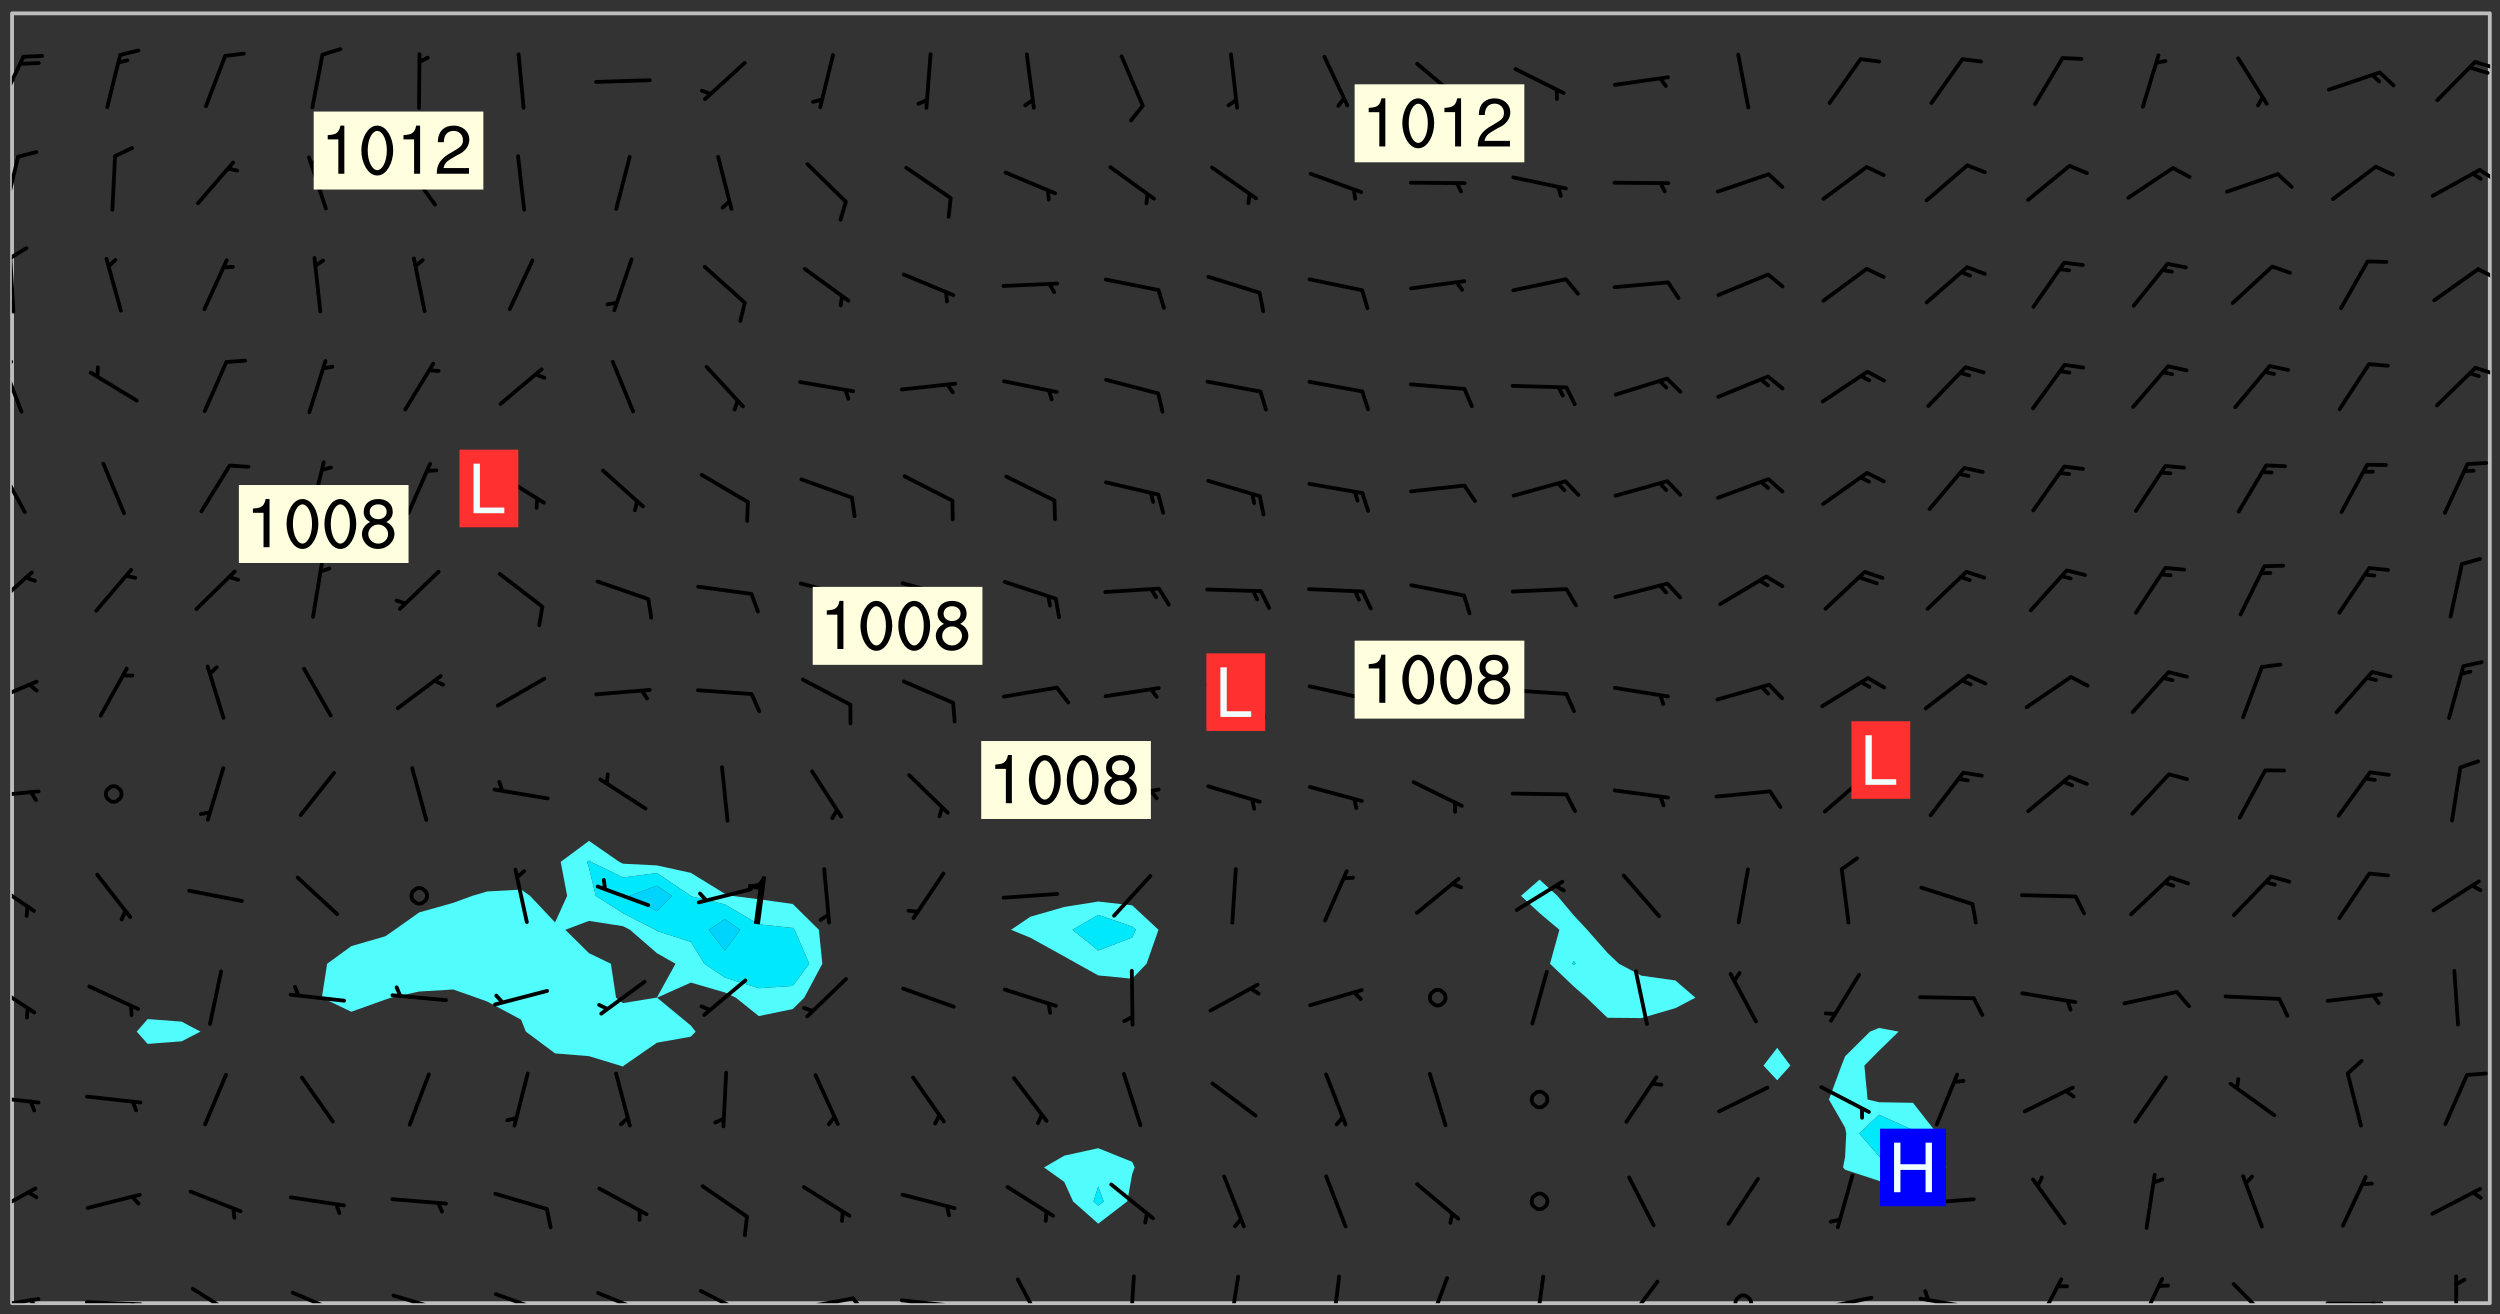 <svg xmlns="http://www.w3.org/2000/svg" role="img" xmlns:xlink="http://www.w3.org/1999/xlink" viewBox="142.45 309.95 326.84 171.84"><rect x="142.45" y="309.95" width="326.84" height="171.84" fill="#333333" stroke="none"/><defs><clipPath id="a"><path d="M144 311.672h1v168.656h-1zm0 0"/></clipPath><clipPath id="b"><path d="M144 311.672h324v168.656H144zm0 0"/></clipPath><clipPath id="c"><path d="M467 311.672h1v168.656h-1zm0 0"/></clipPath><clipPath id="d"><path d="M144 479h4v1.328h-4zm0 0"/></clipPath><clipPath id="e"><path d="M146 479h2v1.328h-2zm0 0"/></clipPath><clipPath id="f"><path d="M153 479h9v1.328h-9zm0 0"/></clipPath><clipPath id="g"><path d="M159 480h2v.328h-2zm0 0"/></clipPath><clipPath id="h"><path d="M167 478h7v2.328h-7zm0 0"/></clipPath><clipPath id="i"><path d="M180 478h8v2.328h-8zm0 0"/></clipPath><clipPath id="j"><path d="M193 479h8v1.328h-8zm0 0"/></clipPath><clipPath id="k"><path d="M199 480h2v.328h-2zm0 0"/></clipPath><clipPath id="l"><path d="M207 478h8v2.328h-8zm0 0"/></clipPath><clipPath id="m"><path d="M220 478h8v2.328h-8zm0 0"/></clipPath><clipPath id="n"><path d="M233 478h8v2.328h-8zm0 0"/></clipPath><clipPath id="o"><path d="M246 479h9v1.328h-9zm0 0"/></clipPath><clipPath id="p"><path d="M253 479h3v1.328h-3zm0 0"/></clipPath><clipPath id="q"><path d="M260 479h8v1.328h-8zm0 0"/></clipPath><clipPath id="r"><path d="M267 480h2v.328h-2zm0 0"/></clipPath><clipPath id="s"><path d="M275 476h5v4.328h-5zm0 0"/></clipPath><clipPath id="t"><path d="M289 476h2v4.328h-2zm0 0"/></clipPath><clipPath id="u"><path d="M302 476h3v4.328h-3zm0 0"/></clipPath><clipPath id="v"><path d="M316 476h2v4.328h-2zm0 0"/></clipPath><clipPath id="w"><path d="M328 476h4v4.328h-4zm0 0"/></clipPath><clipPath id="x"><path d="M342 476h3v4.328h-3zm0 0"/></clipPath><clipPath id="y"><path d="M354 477h6v3.328h-6zm0 0"/></clipPath><clipPath id="z"><path d="M369 479h3v1.328h-3zm0 0"/></clipPath><clipPath id="A"><path d="M379 479h9v1.328h-9zm0 0"/></clipPath><clipPath id="B"><path d="M393 479h8v1.328h-8zm0 0"/></clipPath><clipPath id="C"><path d="M393 478h2v2.328h-2zm0 0"/></clipPath><clipPath id="D"><path d="M408 476h5v4.328h-5zm0 0"/></clipPath><clipPath id="E"><path d="M421 476h5v4.328h-5zm0 0"/></clipPath><clipPath id="F"><path d="M434 477h6v3.328h-6zm0 0"/></clipPath><clipPath id="G"><path d="M446 480h9v.328h-9zm0 0"/></clipPath><clipPath id="H"><path d="M452 480h2v.328h-2zm0 0"/></clipPath><clipPath id="I"><path d="M463 476h1v4.328h-1zm0 0"/></clipPath><clipPath id="J"><path d="M144 465h4v4h-4zm0 0"/></clipPath><clipPath id="K"><path d="M144 453h4v2h-4zm0 0"/></clipPath><clipPath id="L"><path d="M144 438h4v5h-4zm0 0"/></clipPath><clipPath id="M"><path d="M144 424h4v6h-4zm0 0"/></clipPath><clipPath id="N"><path d="M144 413h4v2h-4zm0 0"/></clipPath><clipPath id="O"><path d="M144 398h4v5h-4zm0 0"/></clipPath><clipPath id="P"><path d="M144 384h3v6h-3zm0 0"/></clipPath><clipPath id="Q"><path d="M144 370h2v8h-2zm0 0"/></clipPath><clipPath id="R"><path d="M144 356h2v9h-2zm0 0"/></clipPath><clipPath id="S"><path d="M144 356h1v3h-1zm0 0"/></clipPath><clipPath id="T"><path d="M465 357h3v3h-3zm0 0"/></clipPath><clipPath id="U"><path d="M144 343h1v8h-1zm0 0"/></clipPath><clipPath id="V"><path d="M144 342h3v2h-3zm0 0"/></clipPath><clipPath id="W"><path d="M466 344h2v3h-2zm0 0"/></clipPath><clipPath id="X"><path d="M144 330h2v8h-2zm0 0"/></clipPath><clipPath id="Y"><path d="M466 331h2v3h-2zm0 0"/></clipPath><clipPath id="Z"><path d="M144 317h2v7h-2zm0 0"/></clipPath><clipPath id="aa"><path d="M465 317h3v3h-3zm0 0"/></clipPath><g id="ab" clip-path="url(#clip1)"><path fill="#fff" fill-opacity="0" fill-rule="evenodd" d="M0 0h1000v1000H0zm0 0"/><path fill="#d3d3d3" fill-opacity="0" fill-rule="evenodd" d="M162.152 355.867l-.234.293.059.234.117.172.176.234.293.348.113.059.117-.172.059-.234.176-.176.465-.176h.699l.234.293.289.816.059.176.176.23.352.234.699.699.172.176.234.348.234.41.289.582.41.465.23.234.234.176.117.23.176.293.172 1.164v.234l.059.289.059.117.117.117.348.41.117.172.176.176.176.234.117.172.172.352.059.234.234.406.234-.059-.176.176-.059.93h-.582l-.234-.113-.348.113-.117.117-.059.293-.059.176-.117.172-.465.293-.059.234-.059.113v.645l.059.172v.41l.059.059v.406l.059.406.117.176.059.059.23.641-.059.293v.699l-.059.582v.234l-.059.23-.055.352v1.922l.055.117h.426l-.367.117-.023.352.891 1.168 1.742.539 1.34.359v.539l.09.809.535.715 1.52.27.891-.086.09 1.164.535.18 1.16-.18 2.055-.984 1.16-.363 1.879-.176 1.695-.18-.18.719-1.516.086-1.25.09-.805.27-1.074.809.27.719.535.898-.18.625-.266.809.266 1.078.625.898.805.18 1.25-.18-.266.723.098.504.055.293v.172l.059.293v.406l.176.117.352.117h.406l.293-.176.113-.117.059-.117.117-.23.059-.176.352-.465.23-.176.176-.059.176.059.059.176.117.988.055.469.059.172.117.234.176.059.816.059h.289l.117.234.059.406.059.352v1.105l.117.293.117.348.289.699.176.352.582.754.352.176.172.059.469.234.641.465.348.234.293.176.293.055.23.062.816.348.293.176.113.172.352.352.117.176.523.641v.289l.059.352v.348l.059.352.059.289.117.059.172.059h.176l.582.234.176.117.176.289.176.234.113.234.293.23.117.117v.41l.059.055.289.234.234.117.059.117.117.172.059.117.23.234.059.176.234.059.117.059-.117.113-.059.117v.117l-.117.293-.117.289v.582l.176.117.117.059.059.117.117.117.113.059.176.348.059.352.059.406v.176l-.059.176-.117.699v.172l.117.176.293.293h.406l.176.117.117.172.117.293v.234h-.527l-.23-.234h-.234l-.176.059-.059.699.059.348.117.176.176.41.117.23.289.469.176.055h.523l.234.059.758.641.059.293v.234l.059.059.23.348v.352l-.117.172v.293l.293.289.293.176.172.059.293.176.293.117.582.406.289.234.293.176.219.16.016.012.23.176.641.523.176.234.117.176.176.176.113.172v.641l.117.176.469.117.582.117.234.059.23.113.293.117.113.059.586.352.289.172.176.062.176.055.176.059.699.352.289.176.234.055.289.176.234.117.641.406.293.117.172.059.234.059.41.059.23.059.234.117.059.172-.41.176.469.059.059.293.113.234.176.055.234.059.176.059.406.117.641.234.117.172.059.234v.176l-.059.117-.059.406.234.234.117.059.348.117.641.23.176.117.289.117.176.176.234.465.582 1.105.176.176.348.176.176.117.352.117 1.047.523.234.059.465.113.293.059.465.176.758.582.234.234.348.465.176.176.289.234.816.699.293.176.289.289.293.176.293.289.695.641.176.176.293.234.289.234.469.289.641.582.348.234.234.293.348.348.352.465.934.992.348.406.117.176.234.059.113.117.645.176.23.113.234.059.293.176.23.117.934.699.406.406.234.176.406.176.234.117.816.348.348.234.234.117.293.289.23.117.758.352.352.172.23.059.293.117.234.059.871.176h.816l.469.23.172.059.875.699.465.117.293.059.176.059.23.059.469.059.348.059.352.059.406.059h.293l.172.059v.23l.176.176h.293l.348.059.352.059.699.117h.641l.465-.234.293-.176.172-.117.41-.172.289-.176.934-.465.469-.293.523-.293.465-.172.465-.176 1.051-.465.289-.117.41-.117.289-.117.527-.176 1.516-.699.582-.348.289-.059.293-.059.348-.117.875-.23.352-.117h.113l.234-.059.875-.234.234-.059h.812l.352-.059.816-.117.172-.059.352-.055.293-.059.23-.059.816-.176.176-.059h.348l.234-.059.465-.117.758-.172.234-.059h.348l.41-.117.289-.059 1.285-.059h.289l.41-.059.23-.059h.176l.875-.117h.406l.41-.117h.348l.352-.113.871-.059h1.75l1.047.289.41.117.289.117.352.117.289.117 1.051.172.289.059h.293l.293.059.172.059.41.059.172.059.117.059h.117l.117.059.352.059h.113l.41.066 1.922.395 1.926.395 1.52.449 1.695.719 2.145.805 1.605-.719 1.43-.805 1.16-1.078 1.25-.449 3.035-.719 1.875-.359 2.145-1.348 2.234-1.254 2.5-1.258 1.695-.449 1.785-.18 1.16-.27.625.539 1.34-.27.715-.988.984-1.344.445-.18.805-.359 1.875-.539 1.785-.449 1.25-.27 1.16-.09 1.699-.09 1.961-.27 1.25-.09h.539l.625-.09h.891l2.145-.18 2.41-.18 2.59-.09 1.695.18 1.609.09 1.43.359 1.16.719 1.875.988 1.16 1.527.266.715.629.09.355.898.535.539.535 1.527 1.074.359h.535l-.805.535.09 1.707.715 2.695.891.805.895.988.715 1.258 1.785.539 1.52-.18.355 1.344 1.609-.805.98-.539.27.27.316-.215.219-.145.801.449.449-.359h.355l.535-.27.539-.719.535-.27.625-.988 1.16.449.84.371 1.395.617 1.695-.18h1.605l1.785.09.18-1.707.535-1.344.805.27.492.848.402.406-.09.539v.359l.715.449.711-.27h1.43l.359.988.445 1.258.715 1.344 1.25.629 1.695.629.715-.18.18-.539.98-.09.449.359.086 1.258-.266.629-.535.18v.539l.715.984.266.539.984.988.801 1.078-.266.359-.09.898-.625 2.332-.355 2.066-.09 1.793-.18.719-.09.539v1.438l-.98 1.883-.359 1.707-.535.898-.805 1.168-.266.539 2.055 1.254.086.359-.355.539-.09-.18v.809l.09 1.438-.445.715-1.074.094-.266.715.535.898.805.719 1.16.809 1.34.27.445.359-.355.449-1.789-.09-1.25-.449-.715-.719-.625-.09-.176 3.59-.188 1.309h89.359V311.703h-55.27v49.082l.762.125 3.289.543 2.023 2.836v2.754l2.352.332 2.348.332h4.051l-1.379 4.16-2.023.707-2.023.703-.543.344-2.594 1.617-.188.117-2.023-2.078-.73-2.742-2.672-2.078-1.375-3.5-.066-.082-1.957-2.672 2.75-1.418v-49.082H294.422v91.414l.117.031.133.012.074.074.105.047.09.059.086.059.09.059.297.297.059.09.031.117.027.117.016.137-.031.117-.059.09-.059.086-.043.105-.047.102-.027.121v.145l.176.27.148.148.074.086.074.074.043.105.062.09.059.086.043.105.059.09.047.102.043.105.059.086.117.18.074.074.062.086.059.09.043.105.059.09.059.086.062.09.059.09.043.102.117.18.074.074.059.086.074.074.09.059.105.047h.148l.133-.016.133.016.102-.047.074-.074.047-.102-.016-.133v-.148l-.047-.105-.027-.117-.047-.102-.027-.121-.043-.102-.062-.09-.043-.102-.043-.105-.031-.117-.016-.133-.012-.137.086-.059.059-.086.121-.031.043.105.016.133v.117l.059.102.059.09.09.059.148.148.059.09.043.105-.012.102.086.059.105.047.086.059.09.059.074.074-.117.027-.105.047-.086.059-.074.074-.059.09-.062.086-.027.121-.047.102-.043.105-.031.117-.012.133-.016.133v.148l.027.117.047.105.043.102.059.09.074.074.09.059.074.074.09.059.059.09.043.105.047.102.117.031.133.016h.148l.117-.031.105.043.043.105.047.102.027.121L299.5 410l.027.117.031.121.027.117.105.043.102.047.133-.016.148.148.062.086.074.074.07.074.09.062.105.043.102.043.117.031.137.016.117-.031.074-.074.027-.117-.012-.133-.031-.121-.027-.117.043-.105h.117l.09.062.117.027h.148l.133.016h.148l.133.016.133-.016h.148l.133-.016.133-.012.137.012.117-.027.133-.016.191-.059-.059.176-.016.133-.027.121-.016.133-.059.086-.133.016-.105.047-.105.043-.117.031-.117.027-.266.031h-.148l-.133.016-.074.074.059.086.148.148.117.18.074.07.09.062.09.059.086.059.09.059.102.043.105.062.105.043.086.059.105.047.102.043.18.117.059.09-.043.102-.047.105.016.133.223.223.059.09.043.102.031.121.043.102.016.133.031.117.012.137.031.117.148.148.102.043.105.043.117.031.133.016.137.016h.117l.117-.031.09-.059.043-.105.047-.102.043-.105.031-.117.012-.133v-.148l-.012-.133-.016-.133-.031-.117-.043-.105-.047-.105-.043-.102-.043-.105-.016-.133.016-.133.027-.117.031-.117.027-.121.047-.102.09-.059.086-.062.074-.074.09-.059.223-.223.059-.086.074-.074.117-.18.059-.086v-.148l-.074-.074-.102-.047-.105-.043-.102-.043-.059-.09-.047-.105-.027-.117.09-.059.117-.031.102-.043.18-.117.148-.148.012-.133-.012-.105-.09-.059-.133.016h-.148l-.133.016-.133-.016-.121-.031-.086-.059-.074-.074-.059-.09-.062-.086-.117-.18-.059-.086.031-.121.086-.059.121-.031.059-.086v-.121l-.031-.117-.059-.09-.059-.086-.047-.105-.027-.117-.016-.133.059-.09.074-.074.09-.059.117-.18.074-.074.059-.086.148-.148.121-.031.133-.016.133.016.074.074.043.105.016.133-.031.117-.117.031-.133.012-.148.148-.043.105-.047.102-.027.121-.031.117v.148l.031.117.043.105.059.09.074.07.074.074.117.031.121.027.117-.027.133-.016h.117l.09.059.074.074.047.105.059.086.102.047.133.016.105.043.086.059-.012.105-.074.074-.18.117-.059.09-.09.059-.07.074-.074.074-.062.09-.027.117-.016.133.016.133-.016.133v.148l.016.133.027.117.031.121.074.074.09.059.086.059.09.059.117.031v.086l-.102.047-.09.059-.266.031-.117.027h-.148l-.105.043-.102.047-.059.09-.062.234-.012.133-.031.121-.016.133v.293l-.012.133.012.137.016.133.133.016.133.012.121.031.086.059.074.074.047.105.043.102.016.133v.445l-.016.133v.445l.031.266.027.117.016.133.031.117.086.211.031.266v.148l-.031.117-.027.117-.031.121-.027.117-.031.117-.031.121-.012.133-.016.133.09.059.117-.031.102.016.047.105-.031.266v.441l-.043.105-.047.105-.043.102-.043.105-.059.086-.031.121-.043.117-.031.117-.016.133.016.133.059.09.105.047.086.059.059.086-.012.137-.031.117-.043.102v.445l-.016.133v.148l-.031.117-.043.105-.027.117-.047.105-.043.102-.031.121-.027.117-.031.133-.031.117-.027.117-.043.105-.031.117-.031.121-.012.133-.016.133v.297l.027.117v.148l.047.398.027.117.059.09.121.031h.148l.133-.016.059.09v.117l-.059.09-.09.059-.102.043-.105.047-.09.059-.086.059-.137.016-.117-.031-.133-.016-.102.047-.062.086-.012.137-.016.133-.031.117-.027.117-.016.133-.031.121v.297l.016.133.031.117v.148l.012.133v.148l-.027.117-.047.102-.027.121-.031.117-.059.09-.074.074-.102.043-.105.047-.117.027-.121.031-.102-.047.059-.086.105-.047.027-.117.031-.117.027-.121.031-.117v-.148l.016-.133-.031-.117-.043-.105-.105.016-.074.074-.102.043-.09.062-.074.074-.043.102-.016.133-.031.117L304.25 426l-.031.117-.027.117-.031.121-.027.117-.031.117-.043.105-.09.059h-.09l-.117-.031-.031-.086.016-.137-.031-.117v-.148l-.012-.133v-.148l-.062-.234-.027-.121-.043-.102-.047-.105-.059-.086-.059-.09-.043-.105-.062-.086-.148-.148-.07-.074-.105-.047-.105-.043-.102-.043-.297-.297-.09-.074-.086-.059-.105-.043-.09-.062-.086-.059-.105-.043-.09-.059-.086-.062-.074-.07-.105-.047-.086-.059-.105-.043-.09-.062-.102-.043-.105-.043-.086-.059-.105-.047-.105-.043-.102-.047-.09-.059-.102-.043-.105-.043-.09-.062-.117-.027-.133-.016-.133.016H299.75l-.133.016-.117-.031-.09-.059-.074-.074-.09-.059-.102-.047h-.148l-.121-.027-.102-.043-.074-.074-.117-.18-.09-.059-.102-.043-.09-.062-.105-.043-.09-.059-.086-.059-.105-.047-.059-.086-.059-.09-.043-.105-.047-.102-.074-.074-.086-.059-.074-.074-.09-.059-.223-.223-.043-.105-.031-.266.105-.043h.145l.105.043.074.074.09.059.086.059.105.047.09.059.148.148.07.074.148.148.062.086.074.074.086.059.074.074.09.062.09.059.086.059.27.176.102.047.105.043.102.043.047-.074.059-.086.074-.074.07-.074.105.043.074.074.059.09.043.102.047.105.043.105.121.027.117-.027.074-.09.043-.105.059-.09.074-.074.105-.043.117-.027.133.012.09.059.148.148.059.09.043.105.047.102.043.105.043.102.105.047.105.043.133.016.086-.059.059-.09.074-.074.105-.043.117.027.105.047.102.043.105.043.102.047.18.117v.117l-.016.133.016.133.016.137.059.086.102.047.121.027.117.031h.148l.117-.031.059-.09.18-.117.059-.09.074-.074.059-.086.117-.18.18-.117.117.031.09.059.043.074-.016.133v.117l.09.059h.148l.133-.016.133-.012.266-.031.105-.043.117-.031.121-.027.074-.074.07-.074.062-.09-.016-.105-.047-.102-.102-.043-.105-.016-.117.027-.266.031h-.148l-.074-.074-.09-.059-.117-.031-.117-.027-.133-.016h-.148l-.133.016h-.297l-.105-.047-.148-.148-.043-.102-.059-.09.223-.223.086-.059.105-.043.117-.031.133-.016.133.016.137.016.102.043.133-.012.09-.062.102-.043.062-.09-.047-.102-.09-.059-.117-.031-.102-.043-.059-.09-.062-.09v-.117l.016-.133.105-.047.074-.07v-.121l-.09-.059-.031-.117.09-.059.074-.074.043-.105.059-.09.047-.102.016-.133v-.148l-.047-.105-.043-.102-.09-.059-.133-.016-.102-.043-.137-.016-.117-.031h-.445l-.133-.016-.133-.012-.133-.016-.117-.031h-.148l-.133-.016-.133-.012-.266-.031-.121-.043-.086-.059-.074-.074v-.148l.012-.133.105-.047.102-.043.133-.016h.152l.133-.016h.293l.121.031.102.043.09.059.234.062.121-.047.09-.059.102-.043.133-.016.105.043.102.047.133.012.121-.027h.145l.121-.031.117-.027.105-.047.074-.074.086-.059.148-.148.059-.086.047-.105.027-.117.016-.105-.102-.043-.09-.059-.117-.031-.105-.043-.09-.062-.074-.086-.074-.074-.102-.043-.105-.047-.102-.043-.059-.09-.047-.102-.086-.211-.062-.086-.059-.09-.074-.074-.086-.059h-.27l-.117.031-.09.059-.102.043-.133.016-.105-.016-.027-.117-.062-.09-.117-.031-.102-.043-.148-.148-.031-.117-.016-.105.074-.074.18-.117.117-.027.117-.031.137.016.102.043.105.043.102.047.105.043.117.031.133.016.117.027.133.016.105-.016.09-.059-.074-.074-.105-.043-.074-.074-.074-.09-.148-.148-.086-.059-.09-.059-.074-.074-.09-.059-.102-.047-.121-.027-.102-.047-.105-.043-.117-.031-.102-.043-.121-.031h-.148l-.117.031-.105.043-.086.062-.18.117-.086.059-.09.059-.105.047-.086.059-.105.043-.102.043-.105.047-.074.074-.059.09-.059.086-.047.105-.059.086-.074.074-.133-.012-.117-.031h-.117l-.074.074-.09.059-.074.074-.09.059-.086.059-.105.047-.102.043-.137.016-.102-.043-.148-.148-.105-.047h-.086l-.105.047-.102.043-.121.031-.117-.031-.074-.074v-.117l.031-.121.074-.07.059-.09.074-.074.117-.031.105-.043h.293l.133-.016.137-.016.102-.043.09-.059.102-.047.09-.059.133-.012.09.059.133.012.09-.059.086-.059.105-.043.09-.059.086-.062.09-.059.148-.148.059-.086.059-.09.105-.043.133-.016.117.027.121.031.059-.059.059-.09.031-.266.027-.117.105.012.133.016.102-.043.09-.059.059-.09.074-.074.059-.09.047-.102.012-.133-.012-.133-.047-.105-.148-.148-.059-.09-.059-.086-.043-.105v-.445l.016-.133v-.148l.012-.133-.059-.059-.09.059-.102-.043-.18-.117-.086-.059-.062-.09-.059-.09-.074-.074-.086-.059-.121.031-.102.012-.105.047-.086.059-.105.043-.148.148-.09.059-.086.059-.09.062-.105.043-.133.016v-.121l.105-.043.117-.031.074-.07.043-.105v-.148l-.027-.117-.148-.148-.133-.016h-.148l-.117.031-.105.043-.102.043-.09.062-.117.027-.074-.074.012-.133-.043-.102-.043-.105-.09-.059-.117.027-.121.031-.117.031-.102.043-.121.031-.102.043-.105.043-.09.059-.102.016v-.117l.016-.133-.059-.09-.074.043-.148.148-.059.09-.074.074-.047.105-.043.102-.074.074-.059.09-.074.074-.059.086-.074.074-.09.062-.074.07-.074.074-.102.016-.133.016-.105-.043v-.121l.148-.148.043-.102.059-.09.047-.102.043-.105.059-.09.031-.117.043-.102.031-.121.027-.117.047-.105.043-.102.043-.105.074-.07.09-.062.09-.059.102-.043h.297l.266-.031.105-.043-.074-.074-.117-.031-.105-.043-.09-.059-.102-.047-.09-.059-.102-.043-.105-.043-.09-.062-.086-.059-.105-.043-.102-.043-.121-.031-.117-.031-.102-.043L297.5 410.25l-.102-.043-.09-.059-.043-.105-.016-.133.102-.043.133-.016.137.016.133-.016.102-.043.059-.09.016-.105-.09-.059-.074-.074-.102-.043-.09-.059-.148-.148-.043-.105-.016-.133v-.293l-.059-.09-.09-.059-.074-.074-.043-.105-.031-.117-.059-.09-.074-.074-.117-.027-.074-.074-.09-.059-.09-.062-.086-.059-.074-.074-.059-.086-.047-.105-.086-.059-.148-.148-.195-.059-.133.016-.102.043-.074.074-.047.102-.043.105-.059.09-.059.086-.297.297-.09.059h-.086l-.062-.086-.043-.105.031-.117.059-.09.027-.117-.012-.133-.09-.062-.105.047-.117.027-.117.031-.27.176-.102.047-.117.027-.105.047-.09.059-.102.043-.059-.086-.047-.105.016-.133.047-.105.07-.074.074-.07.059-.09v-.148l-.043-.105h-.238l-.102.047-.031.117-.027.117-.031.121-.074.043-.133.016-.074-.047-.043-.102-.043-.105-.047-.102-.043-.105-.121.031-.102.043-.133.016-.117.031-.105.043-.09.059-.102.047-.121.027-.133.016-.102-.043-.059-.09-.047-.105-.043-.102-.043-.105v-.117l.059-.09.086-.059.18-.117.102-.047.105-.043.105-.059.102-.043.09-.062.102-.043.105-.059.102-.047.09-.059.105-.043.102-.043.09-.062.102-.043.137-.016.117.031.102.043.121.031.102.043.105.047.102.043.105.043.102.047.105.043.102.043.105.047.086.059.105.043.117.031.105.043.102.047.09.059.105.043.102.043.105.047.117.027.102.047.121.027h.148l.086-.059.016-.102.059-.09-.027-.117-.074-.074-.117-.18-.074-.074-.09-.074-.18-.117-.086-.059-.105-.043-.102-.047-.27-.176-.059-.09-.074-.074-.059-.09-.043-.102-.031-.117-.016-.137v-.562l-.012-.133-.016-.133-.031-.117-.016-.133-.012-.133-.031-.121-.223-.223-.059-.086-.016-.105.031-.117.133-.016v-91.414H172.992v1.453l-.059.234-.352 1.051-.172.523-.117.348-.176.41-.117.172-.234.293-.23.059h-.352l-.117.059-.23.406v.293l.117.176.23.23.117.234.641.758.293.465.176.234.23.352.234.348.641.816.176.465.172.41.117.695.176.469.117 1.398.059.465v.875l.117 1.047v4.781l-.059.465-.352 1.281-.176.523-.113.41-.352.93L172.934 336l-.234.582-.117.176-.172.348-.176.406-.352.816-.059.293-.113.293-.117.289-.059.176-.117.875-.059.406-.059.117-.059.176-.059.172-.23.527-.117.172v.234l-.117.234-.059.172-.176.586v.289l-.059.176v.293l-.059.113-.059.527v.172l-.055.234v2.621l-.176.816-.117.176-.176.234-.117.172-.113.234-.586.934-.23.289-.293.465-.176.234-.289.352-.352.699-.113.23-.176.41-.176.23-.406.527-.816.699-.293.172-.289.234-.176.117-.176.176-.523.406-.527.176-.172.176-.234.055-.641.176h-.758m12.211 31.023l-1.074.449.359.895 1.25-.715.445-.539-.98-.09"/><path fill="#d3d3d3" fill-opacity="0" fill-rule="evenodd" d="M201.508 416.598h-.895l.449.629.98.359.805-.09.445-.988-.176.09-.715-.355-.895.355m154.621 59.07l-.059-.523v-.293l.113-.293.059-.23.469-.469h.113l.117-.113.117-.059h.176l.234-.059h.348l.234.059.117.059.23.172.059.176.117.582v.293l-.117.176-.172.289-.176.176-.527.523-.23.234-.117.059h-.176l-.117-.059-.406-.293-.176-.117-.117-.059-.059-.113-.055-.117m6.641-10.957l-.059-.172v-1.109l.059-.172.176-.059.172-.059h.176l.234-.059.117.059.059.699-.059.172-.117.176-.117.059-.234.523-.113.059h-.234l-.059-.117m9.613-14.391l-.117-.176v-.699l.293-.875.117-.172.176-.352.113-.23.117-.293.352-.758.117-.23.172-.234h.176l.117-.059h.641l.117.059.234.234.172.113.352.293.117.117.113.176v.113l.117.059.117.117v.699l-.059.176v.23l-.059.176-.348 1.051-.117.23-.117.234-.117.059-.23.234-.641.289h-.875l-.41-.117-.641-.465"/><path fill="none" stroke="#bebebe" stroke-linecap="round" stroke-linejoin="round" stroke-miterlimit="10" stroke-width=".5" d="M467.957 311.695H144.027v168.625h323.93v-168.625"/><g clip-path="url(#a)"><path fill="#fff" fill-opacity="0" fill-rule="evenodd" d="M144 475.891v4.438h.004H144V311.672h.004H144v164.219"/></g><g clip-path="url(#b)"><path fill="#fff" fill-opacity="0" fill-rule="evenodd" d="M144.004 480.328V311.672h17.75v131.508l-1.43 1.641 1.43 1.605 4.438-.336 2.465-1.27-2.465-1.309-4.438-.332V311.672h57.699V419.883l-3.703 2.746.844 4.441-1.578 3.469-3.266-3.469-1.176-.82-4.438.246-1.941.574-2.496.914-4.438 1.246-3.215 2.277-1.227.848-4.438 1.285-3.164 2.305-.691 4.438 3.855 1.84 4.438-1.59.754-.25 3.688-.805 4.438-.266 3.039 1.07 1.398.5 4.438 2.375.621 1.562 3.82 2.848 4.438.363 4.047 1.23.391.133.121-.133 4.316-2.988 4.438-.793.625-.66-.625-.793-4.414-3.645 4.414-1.973 4.441 1.289 1.441.684 2.996 2.406 4.438-.914 1.516-1.492 2.359-4.438-.453-4.438-3.422-3.379-4.438-.613-3.5-.445-.938-.277-4.441-2.73-4.438-.969-4.438-.23-.48-.234-3.957-2.746V311.672h66.574V427.812l-4.438.707-4.438 1.281-2.523 1.707 2.523 1.035 4.438 2.449 1.691.953 2.746 1.523v22.59l-4.438.977-2.648 1.539 2.648 1.898 1.145 2.543 3.293 2.914 3.797-2.914.641-3.562.328-.879-.328-.73-4.438-1.785v-22.59l4.438.441 1.883-1.965 1.559-4.438-3.441-3.199-4.438-.496V311.672h57.699v113.281l-2.43 2.117 2.43 2.254 2.594 2.184-1.23 4.438 3.074 2.941 1.711 1.496 2.727 2.625 4.441.039 4.438-1.297 2.617-1.367-2.617-2.254-4.438-.625-2.938-1.559-1.504-1.426-2.648-3.012-1.789-1.922-2.105-2.516-2.332-2.117V311.672h31.066V446.934l-1.789 2.328 1.789 1.918 1.719-1.918-1.719-2.328V311.672h13.316v132.668l-1.188.48-3.25 3.23-.477 1.211-1.637 4.438 2.113 3.68.148.758-.148 3.047-.27 1.391.27.305 4.438 1.453 4.438 2.656 4.348-4.414-1.207-4.438-3.141-4.008-4.438-.078-1.5-.352-.418-4.438 1.918-1.949 2.566-2.492-2.566-.48V311.672h79.887v168.656H144.004"/></g><path fill="#50fcfc" fill-rule="evenodd" d="M161.754 446.426l-1.43-1.605 1.43-1.641 4.438.332 2.465 1.309-2.465 1.27-4.438.336m26.629-4.203l-3.855-1.84.691-4.438 3.164-2.305 4.438-1.285 1.227-.848 3.215-2.277 4.438-1.246 2.496-.914 1.941-.574 4.438-.246 1.176.82 3.266 3.469 1.578-3.469-.844-4.441 3.703-2.746v2.566l-.242.18.242.773v6.941l-3.098 1.164 3.098 3.059 2.859 1.379.676 4.438.902.707 4.344-.707.094-.016 2.434-4.422-2.434-1.383-3.516-3.055-.922-.473-4.438-.691v-6.941l.887 3.668 3.551 2.266 4.254 2.172.184.16 4.438 1.414 1.77 2.863 2.672 1.797 4.438 1.402 4.438-.297 2.16-2.902-1.918-4.438-.242-.238-4.438-.477-4.438-2.605-4.441-1.066-.004-.051-4.434-2.984-4.438.582-4.18-2.039-.258-.18v-2.566l3.957 2.746.48.234 4.438.23 4.438.969 4.441 2.73.938.277 3.5.445 4.438.613 3.422 3.379.453 4.438-2.359 4.438-1.516 1.492-4.438.914-2.996-2.406-1.441-.684-4.441-1.289-4.414 1.973 4.414 3.645.625.793-.625.66-4.438.793-4.316 2.988-.121.133-.391-.133-4.047-1.23-4.438-.363-3.82-2.848-.621-1.562-4.438-2.375-1.398-.5-3.039-1.07-4.438.266-3.688.805-.754.25-4.438 1.59"/><path fill="#fff" fill-opacity="0" fill-rule="evenodd" d="M219.453 430.344l-3.098 1.164 3.098 3.059 2.859 1.379.676 4.438.902.707 4.344-.707.094-.016 2.434-4.422-2.434-1.383-3.516-3.055-.922-.473-4.438-.691"/><path fill="#00e8fc" fill-rule="evenodd" d="M219.453 423.402l-.242-.773.242-.18.258.18 4.18 2.039 4.438-.582v1.652l-3.551 1.332 3.551 2.016 1.977-2.016-1.977-1.332v-1.652l4.434 2.984.004.051 4.441 1.066v1.934l-2.098 1.387 2.098 2.723 2.004-2.723-2.004-1.387v-1.934l4.438 2.605 4.438.477.242.238 1.918 4.438-2.16 2.902-4.438.297-4.438-1.402-2.672-1.797-1.77-2.863-4.438-1.414-.184-.16-4.254-2.172-3.551-2.266-.887-3.668"/><path fill="#00d4fc" fill-rule="evenodd" d="M228.328 429.086l-3.551-2.016 3.551-1.332 1.977 1.332-1.977 2.016m8.879 5.145l-2.098-2.723 2.098-1.387 2.004 1.387-2.004 2.723"/><path fill="#50fcfc" fill-rule="evenodd" d="M277.152 432.543l-2.523-1.035 2.523-1.707 4.438-1.281 4.438-.707v1.75l-3.367 1.945 3.367 2.703 4.438-1.691.465-1.012-.465-.43-4.438-1.516v-1.75l4.438.496 3.441 3.199-1.559 4.438-1.883 1.965-4.438-.441-2.746-1.523-1.691-.953-4.438-2.449m4.438 31.93l-2.648-1.898 2.648-1.539 4.438-.977v5.027l-.625 1.93.625.551.719-.551-.719-1.93v-5.027l4.438 1.785.328.73-.328.879-.641 3.562-3.797 2.914-3.293-2.914-1.145-2.543"/><path fill="#00e8fc" fill-rule="evenodd" d="M286.027 434.211l-3.367-2.703 3.367-1.945 4.438 1.516.465.43-.465 1.012-4.438 1.691m0 33.355l-.625-.551.625-1.93.719 1.93-.719.551"/><path fill="#50fcfc" fill-rule="evenodd" d="M343.727 429.324l-2.43-2.254 2.43-2.117 2.332 2.117 2.105 2.516v5.996L348 435.945l.164.156.312-.156-.312-.363v-5.996l1.789 1.922 2.648 3.012 1.504 1.426 2.938 1.559 4.438.625 2.617 2.254-2.617 1.367-4.438 1.297-4.441-.039-2.727-2.625-1.711-1.496-3.074-2.941 1.23-4.438-2.594-2.184"/><path fill="#00e8fc" fill-rule="evenodd" d="M348.164 436.102L348 435.945l.164-.363.312.363-.312.156"/><path fill="#50fcfc" fill-rule="evenodd" d="M374.793 451.18l-1.789-1.918 1.789-2.328 1.719 2.328-1.719 1.918m8.879 6.199l-2.113-3.68 1.637-4.438.477-1.211 3.25-3.23 1.188-.48 2.566.48-2.566 2.492-1.918 1.949.418 4.438 1.5.352v1.629l-2.582 2.457 2.582 2.977 1.152 1.461 3.285 3 2.953-3-2.609-4.438-.344-.441-4.438-2.016v-1.629l4.438.078 3.141 4.008 1.207 4.438-4.348 4.414-4.438-2.656-4.438-1.453-.27-.305.27-1.391.148-3.047-.148-.758"/><path fill="#00e8fc" fill-rule="evenodd" d="M388.109 461.113l-2.582-2.977 2.582-2.457 4.438 2.016v3.871l-.703 1.008.703.645.633-.645-.633-1.008v-3.871l.344.441 2.609 4.438-2.953 3-3.285-3-1.152-1.461"/><path fill="#00d4fc" fill-rule="evenodd" d="M392.547 463.219l-.703-.645.703-1.008.633 1.008-.633.645"/><g clip-path="url(#c)"><path fill="#fff" fill-opacity="0" fill-rule="evenodd" d="M467.996 480.328H468V311.672h-.004H468v168.656h-.004"/></g><path fill="#fff" fill-opacity="0" fill-rule="evenodd" d="M237.574 432.094l5.793.77 1.309-9.875-5.789-.77-1.312 9.875"/><path fill-rule="evenodd" d="M242.113 424.496l.508.066-.832 6.242-.777-.105.59-4.449-1.375-.184.07-.551.566.008.254-.02.242-.059.219-.113.199-.184.18-.273.156-.379"/><g clip-path="url(#d)"><path fill="none" stroke="#000" stroke-linecap="round" stroke-linejoin="round" stroke-miterlimit="10" stroke-width=".5" d="M147.469 479.777l-6.938 1.102"/></g><g clip-path="url(#e)"><path fill="none" stroke="#000" stroke-linecap="round" stroke-linejoin="round" stroke-miterlimit="10" stroke-width=".5" d="M146.461 479.938l.738.98"/></g><g clip-path="url(#f)"><path fill="none" stroke="#000" stroke-linecap="round" stroke-linejoin="round" stroke-miterlimit="10" stroke-width=".5" d="M160.824 480.465l-7.02-.27"/></g><g clip-path="url(#g)"><path fill="none" stroke="#000" stroke-linecap="round" stroke-linejoin="round" stroke-miterlimit="10" stroke-width=".5" d="M159.805 480.426l.535 1.102"/></g><g clip-path="url(#h)"><path fill="none" stroke="#000" stroke-linecap="round" stroke-linejoin="round" stroke-miterlimit="10" stroke-width=".5" d="M173.598 482.207l-5.938-3.758"/></g><g clip-path="url(#i)"><path fill="none" stroke="#000" stroke-linecap="round" stroke-linejoin="round" stroke-miterlimit="10" stroke-width=".5" d="M187.176 481.707l-6.461-2.758"/></g><g clip-path="url(#j)"><path fill="none" stroke="#000" stroke-linecap="round" stroke-linejoin="round" stroke-miterlimit="10" stroke-width=".5" d="M200.629 481.332l-6.734-2.008"/></g><g clip-path="url(#k)"><path fill="none" stroke="#000" stroke-linecap="round" stroke-linejoin="round" stroke-miterlimit="10" stroke-width=".5" d="M199.648 481.043l.242 1.199"/></g><g clip-path="url(#l)"><path fill="none" stroke="#000" stroke-linecap="round" stroke-linejoin="round" stroke-miterlimit="10" stroke-width=".5" d="M213.879 481.523l-6.609-2.387"/></g><g clip-path="url(#m)"><path fill="none" stroke="#000" stroke-linecap="round" stroke-linejoin="round" stroke-miterlimit="10" stroke-width=".5" d="M227.141 481.664l-6.5-2.668"/></g><g clip-path="url(#n)"><path fill="none" stroke="#000" stroke-linecap="round" stroke-linejoin="round" stroke-miterlimit="10" stroke-width=".5" d="M240.332 481.934l-6.254-3.211"/></g><g clip-path="url(#o)"><path fill="none" stroke="#000" stroke-linecap="round" stroke-linejoin="round" stroke-miterlimit="10" stroke-width=".5" d="M253.977 479.699l-6.914 1.262"/></g><g clip-path="url(#p)"><path fill="none" stroke="#000" stroke-linecap="round" stroke-linejoin="round" stroke-miterlimit="10" stroke-width=".5" d="M253.977 479.699l1.523 1.922"/></g><g clip-path="url(#q)"><path fill="none" stroke="#000" stroke-linecap="round" stroke-linejoin="round" stroke-miterlimit="10" stroke-width=".5" d="M267.328 480.711l-6.984-.766"/></g><g clip-path="url(#r)"><path fill="none" stroke="#000" stroke-linecap="round" stroke-linejoin="round" stroke-miterlimit="10" stroke-width=".5" d="M267.328 480.711l.91 2.281"/></g><g clip-path="url(#s)"><path fill="none" stroke="#000" stroke-linecap="round" stroke-linejoin="round" stroke-miterlimit="10" stroke-width=".5" d="M278.793 483.438l-3.281-6.215"/></g><g clip-path="url(#t)"><path fill="none" stroke="#000" stroke-linecap="round" stroke-linejoin="round" stroke-miterlimit="10" stroke-width=".5" d="M290.242 483.836l.445-7.016"/></g><g clip-path="url(#u)"><path fill="none" stroke="#000" stroke-linecap="round" stroke-linejoin="round" stroke-miterlimit="10" stroke-width=".5" d="M303.246 483.801l1.07-6.945"/></g><g clip-path="url(#v)"><path fill="none" stroke="#000" stroke-linecap="round" stroke-linejoin="round" stroke-miterlimit="10" stroke-width=".5" d="M316.676 483.816l.84-6.977"/></g><g clip-path="url(#w)"><path fill="none" stroke="#000" stroke-linecap="round" stroke-linejoin="round" stroke-miterlimit="10" stroke-width=".5" d="M329.188 483.621l2.445-6.586"/></g><g clip-path="url(#x)"><path fill="none" stroke="#000" stroke-linecap="round" stroke-linejoin="round" stroke-miterlimit="10" stroke-width=".5" d="M343.246 483.809l.961-6.961"/></g><g clip-path="url(#y)"><path fill="none" stroke="#000" stroke-linecap="round" stroke-linejoin="round" stroke-miterlimit="10" stroke-width=".5" d="M354.945 483.148l4.191-5.641"/></g><g clip-path="url(#z)"><path fill="none" stroke="#000" stroke-linecap="round" stroke-linejoin="round" stroke-miterlimit="10" stroke-width=".5" d="M371.379 480.328l-.02-.199-.059-.191-.094-.176-.461-.379-.191-.059-.199-.02-.199.02-.191.059-.457.379-.098.176-.059.191-.02.199.02.199.059.191.098.18.457.375.191.059.199.02.199-.02.191-.059.461-.375.094-.18.059-.191.02-.199"/></g><g clip-path="url(#A)"><path fill="none" stroke="#000" stroke-linecap="round" stroke-linejoin="round" stroke-miterlimit="10" stroke-width=".5" d="M380.23 481.047l6.879-1.434"/></g><g clip-path="url(#B)"><path fill="none" stroke="#000" stroke-linecap="round" stroke-linejoin="round" stroke-miterlimit="10" stroke-width=".5" d="M393.523 479.73l6.926 1.199"/></g><g clip-path="url(#C)"><path fill="none" stroke="#000" stroke-linecap="round" stroke-linejoin="round" stroke-miterlimit="10" stroke-width=".5" d="M394.531 479.902l-.383-1.164"/></g><g clip-path="url(#D)"><path fill="none" stroke="#000" stroke-linecap="round" stroke-linejoin="round" stroke-miterlimit="10" stroke-width=".5" d="M411.93 477.215l-3.258 6.227"/></g><path fill="none" stroke="#000" stroke-linecap="round" stroke-linejoin="round" stroke-miterlimit="10" stroke-width=".5" d="M411.457 478.121l1.227-.008"/><g clip-path="url(#E)"><path fill="none" stroke="#000" stroke-linecap="round" stroke-linejoin="round" stroke-miterlimit="10" stroke-width=".5" d="M425.121 477.152l-3.008 6.352"/></g><path fill="none" stroke="#000" stroke-linecap="round" stroke-linejoin="round" stroke-miterlimit="10" stroke-width=".5" d="M424.684 478.078l1.223-.059"/><g clip-path="url(#F)"><path fill="none" stroke="#000" stroke-linecap="round" stroke-linejoin="round" stroke-miterlimit="10" stroke-width=".5" d="M434.473 477.82l4.918 5.02"/></g><g clip-path="url(#G)"><path fill="none" stroke="#000" stroke-linecap="round" stroke-linejoin="round" stroke-miterlimit="10" stroke-width=".5" d="M453.762 480.336l-7.027-.016"/></g><g clip-path="url(#H)"><path fill="none" stroke="#000" stroke-linecap="round" stroke-linejoin="round" stroke-miterlimit="10" stroke-width=".5" d="M452.738 480.336l.574 1.082"/></g><g clip-path="url(#I)"><path fill="none" stroke="#000" stroke-linecap="round" stroke-linejoin="round" stroke-miterlimit="10" stroke-width=".5" d="M463.562 476.816v7.027"/></g><path fill="none" stroke="#000" stroke-linecap="round" stroke-linejoin="round" stroke-miterlimit="10" stroke-width=".5" d="M463.562 477.836l1.082-.574"/><g clip-path="url(#J)"><path fill="none" stroke="#000" stroke-linecap="round" stroke-linejoin="round" stroke-miterlimit="10" stroke-width=".5" d="M147.082 465.324l-6.164 3.379"/></g><path fill="none" stroke="#000" stroke-linecap="round" stroke-linejoin="round" stroke-miterlimit="10" stroke-width=".5" d="M146.184 465.816l1.027.672m13.512-.336l-6.812 1.723m5.82-1.473l.824.91m13.344.984l-6.539-2.566m5.59 2.195l.141 1.219m14.328-1.605l-6.945-1.051m5.938.898l.406 1.156m13.945-1.242l-7.004-.574m5.984.488l.488 1.129m13.715-.336l-6.742-1.988m6.742 1.988l.492 2.402m12.539-1.715l-6.172-3.363m5.273 2.875l-.012 1.227M240.105 469l-5.801-3.973M240.105 469l-.273 2.438m13.66-2.551l-5.945-3.746m5.082 3.199l-.09 1.227m14.699-1.672l-6.805-1.762m5.812 1.504l.285 1.195m13.59.059l-5.941-3.754m5.078 3.207l-.094 1.223m14.031-.34l-5.461-4.426m4.668 3.781l-.234 1.203m12.902.496l-2.582-6.535m2.207 5.586l-.793.934m14.465.023l-2.543-6.551m17.277 5.535l-5.383-4.52m4.602 3.863l-.258 1.199m12.688-2.801l-.02-.203-.059-.191-.098-.176-.457-.375-.191-.059-.199-.02-.199.02-.191.059-.461.375-.094.176-.059.191-.02.203.02.199.059.191.094.176.461.375.191.059.199.02.199-.02.191-.059.457-.375.098-.176.059-.191.02-.199m13.898 3.125l-3.215-6.254m16.848.188l-3.852 5.879m14.289.441l1.906-6.762m-1.629 5.777l-1.199.262m11.688-2.383l7.004-.551m-5.984.473l-.66-1.035m14.402-2.012l4.109 5.699m-3.512-4.871l.543-1.098m14.762-.355l-1.066 6.949m.914-5.938l1.156-.406m10.555-.426l2.449 6.59m-2.094-5.629l.816-.918m14.855.07l-2.977 6.363m2.543-5.438l1.227-.062m14.152.695l-6.234 3.246m5.324-2.773l1.012.695"/><g clip-path="url(#K)"><path fill="none" stroke="#000" stroke-linecap="round" stroke-linejoin="round" stroke-miterlimit="10" stroke-width=".5" d="M147.492 454.09l-6.984-.785"/></g><path fill="none" stroke="#000" stroke-linecap="round" stroke-linejoin="round" stroke-miterlimit="10" stroke-width=".5" d="M146.477 453.977l.449 1.141m13.883-1.035l-6.984-.77m5.969.66l.453 1.141m11.75-4.652l-2.73 6.477m16.699-.363l-4.039-5.75m14.09 6.16l2.492-6.57m11.199 6.688l1.734-6.809m-1.48 5.82l-1.191.289m16.02.695l-1.797-6.797m1.535 5.805l-.902.836m13.398.266l.363-7.016m-.309 5.996l-1.113.52m16.012.188L249.062 450.5m2.492 5.465l-.75.973m15.043-.359l-4.027-5.758m3.441 4.918l-.555 1.094m14.574-.34l-4.262-5.586m3.641 4.773l-.512 1.113m13.395.25l-2.156-6.688m17.211 5.445l-5.633-4.203m17.402 5.375l-2.543-6.551m2.172 5.598l-.801.93m14.242.109l-2.055-6.719m15.367 3.359l-.02-.199-.059-.191-.098-.18-.457-.375-.191-.059-.199-.02-.199.02-.191.059-.461.375-.094.18-.059.191-.02.199.02.199.059.191.094.176.461.379.191.059.199.02.199-.02.191-.059.457-.379.098-.176.059-.191.02-.199m14.254-2.914l-3.926 5.828m3.355-4.98l1.219.129m7.551 3.488l6.305-3.102m13.277 3.176l-6.227-3.25m5.32 2.777l.012 1.227m12.426-5.633l-2.66 6.504m2.273-5.555l1.223-.125m14.297.871l-6.297 3.113m5.383-2.66l.996.715m12.078-2.504l-3.984 5.789m12.453-4.945l5.707 4.102m-4.875-3.504l.164-1.219m14.309-.734l1.73 6.812m-1.73-6.812l1.816-1.648m13.777 1.84l-2.832 6.43m2.832-6.43l2.449-.184"/><g clip-path="url(#L)"><path fill="none" stroke="#000" stroke-linecap="round" stroke-linejoin="round" stroke-miterlimit="10" stroke-width=".5" d="M146.934 442.316l-5.867-3.867"/></g><path fill="none" stroke="#000" stroke-linecap="round" stroke-linejoin="round" stroke-miterlimit="10" stroke-width=".5" d="M146.078 441.754l-.113 1.223m14.539-1.121l-6.379-2.945m5.453 2.52l.066 1.223m10.258 1.168l1.457-6.875m9.094 3.047l6.984.781m-5.969-.668l-.453-1.137m12.746 1.098l6.996.637m-5.977-.547l-.477-1.129m12.871 2.242l6.801-1.773m-5.812 1.516l-.828-.902m13.723 2.355l5.66-4.164m-4.836 3.559l-1.105-.531m13.734 1.312l5.387-4.516m-4.602 3.859l-1.137-.461m13.832 1.301l5.055-4.883m-4.316 4.172l-1.168-.379m19.582-.168l-6.617-2.367m19.969 2.254l-6.691-2.141m5.719 1.832l.219 1.207m10.773 1.547l-.098-7.027M290.5 442.875l-1.074.59m17.434-4.773l-6.16 3.383m5.266-2.891l1.027.672m13.477-.461l-6.742 1.98m5.758-1.695l.859.879m11.09-.176l-.02-.199-.059-.191-.094-.176-.461-.379-.191-.059-.199-.02-.199.02-.191.059-.457.379-.098.176-.059.191-.02.199.02.199.059.191.098.18.457.375.191.059.199.02.199-.02.191-.059.461-.375.094-.18.059-.191.02-.199M344.672 437l-1.891 6.766m13.535-6.82l1.449 6.875m10.934-6.535l3.316 6.195m-2.836-5.293l.684-1.02m11.973 6.211l3.668-5.992m-3.133 5.121l-1.223-.074M400.5 440.453l-7.027-.137m7.027.137l1.109 2.188m12.156-1.68l-6.93-1.156m5.922.988l.391 1.164m13.898-2.324l-6.863 1.5m6.863-1.5l1.59 1.871m11.805-.961l-7.02-.316m7.02.316l1.055 2.215m12.238-2.793l-6.977.836m5.961-.715l.703 1.008m10.383 2.797l-.484-7.012"/><g clip-path="url(#M)"><path fill="none" stroke="#000" stroke-linecap="round" stroke-linejoin="round" stroke-miterlimit="10" stroke-width=".5" d="M146.902 429.047l-5.805-3.957"/></g><path fill="none" stroke="#000" stroke-linecap="round" stroke-linejoin="round" stroke-miterlimit="10" stroke-width=".5" d="M146.059 428.473l-.133 1.219m13.551.148l-4.32-5.543m3.691 4.738l-.5 1.117m15.73-2.414l-6.898-1.34m14.188-1.719l5.156 4.777m11.758-2.387l-.02-.203-.059-.191-.094-.176-.457-.375-.191-.059-.199-.02-.199.02-.195.059-.457.375-.094.176-.059.191-.02.203.02.199.059.191.094.176.457.375.195.059.199.02.199-.02.191-.059.457-.375.094-.176.059-.191.02-.199m11.543-3.434l1.5 6.863m-1.281-5.863l.934-.797m9.617 2.012l6.594 2.434m-5.633-2.078l-.168-1.215m12.41 2.934l6.816-1.715m-5.824 1.465l-.824-.91m16.875 3.801l-.637-6.996m.543 5.98l-1.027.672m12.16-.238l3.914-5.832m-3.344 4.984l-1.223-.125m12.418-1.695l7.012-.496m12.18-2.348l-4.738 5.191m15.457.91l.453-7.012m14.504.289l-2.832 6.434m2.422-5.496l1.223-.09m13.805.145l-5.438 4.453m4.648-3.809l1.129.473m13.246-.742l-5.977 3.699m5.105-3.16l1.062.617m12.441 3.344l-4.613-5.301m16.23-.809l-1.215 6.918m13.48-6.945l.883 6.973m-.883-6.973l2.004-1.414m15.098 5.977l-6.691-2.152m6.691 2.152l.43 2.414m13.051-3.402l-7.023-.176m7.023.176l1.098 2.195m11.262-4.695l-5.109 4.824m5.109-4.824l2.324.785m-3.066-.082l1.16.391m12.781-1.211l-4.879 5.059m4.879-5.059l2.359.676m-3.07.059l1.18.34m12.367-1.461l-3.922 5.832m3.922-5.832l2.441.254m11.875.77l-5.922 3.785m5.059-3.234l1.07.605"/><g clip-path="url(#N)"><path fill="none" stroke="#000" stroke-linecap="round" stroke-linejoin="round" stroke-miterlimit="10" stroke-width=".5" d="M147.496 413.418l-6.992.672"/></g><path fill="none" stroke="#000" stroke-linecap="round" stroke-linejoin="round" stroke-miterlimit="10" stroke-width=".5" d="M146.48 413.516l.676 1.023m11.18-.785l-.02-.199-.059-.191-.094-.18-.457-.375-.191-.059-.199-.02-.199.02-.195.059-.457.375-.094.18-.059.191-.02.199.02.199.059.191.094.176.457.379.195.059.199.02.199-.02.191-.059.457-.379.094-.176.059-.191.02-.199m11.285 3.363l2.02-6.73m-1.727 5.754l-1.203.238m13.055.129L186.125 411m10.207-.637l1.855 6.777m8.922-3.965l6.934 1.156m-5.926-.988l-.391-1.164m13.211-.332l5.906 3.812m-5.047-3.258l.105-1.223m15.664 6.07l-.723-6.992m15.582 6.449l-3.812-5.906m3.258 5.047l-.598 1.07m15.078-.715l-5.035-4.902m4.305 4.191l-.344 1.176m15.312-2.199l-6.879-1.434m5.879 1.227l.344 1.18m14-2.262L287 414.328m5.922-.98l.746.973m13.48.441l-6.734-2.016m5.754 1.723l.242 1.203m14.078-1.004l-6.785-1.832m5.797 1.566l.273 1.195m13.789-.293l-6.305-3.102m5.391 2.648l.039 1.227m14.551-2.27l-7.023-.109m7.023.109l1.121 2.184m12.164-1.77l-6.965-.938m5.953.801l.426 1.152m13.914-1.828l-6.992.688m6.992-.688l1.359 2.043m11.117-4l-5.312 4.602m5.312-4.602l2.289.883m10.504-1.371l-4.27 5.578m4.27-5.578l2.422.402m-3.043.406l1.211.203M413 411.504L407.602 416M413 411.504l2.273.93m-3.059-.273l1.137.465m12.656-1.445l-4.781 5.148m4.781-5.148l2.371.629m10.227-1.145l-3.348 6.18m3.348-6.18l2.453.02m11.254.227l-4.129 5.688m4.129-5.688l2.43.34m-3.031.488l1.215.168m11.18-1.625l-1.09 6.941m1.09-6.941l2.32-.801"/><g clip-path="url(#O)"><path fill="none" stroke="#000" stroke-linecap="round" stroke-linejoin="round" stroke-miterlimit="10" stroke-width=".5" d="M147.234 399.066l-6.469 2.746"/></g><path fill="none" stroke="#000" stroke-linecap="round" stroke-linejoin="round" stroke-miterlimit="10" stroke-width=".5" d="M146.293 399.465l.953.77m11.77-2.871l-3.402 6.148m2.91-5.254l1.227.023m9.844-1.199l2.074 6.715m-1.773-5.738l.867-.871m14.926 6.301l-3.484-6.102m17.867.945l-5.621 4.215m4.805-3.602l1.109.52m7.172 2.73l6.082-3.516m13.773 1.469l-7 .578m5.984-.492l.66 1.031m13.676-.578l-7.012-.5m7.012.5l.996 2.242m11.918-.848l-6.211-3.285m6.211 3.285l.008 2.453m13.426-2.699l-6.445-2.797m6.445 2.797l.195 2.445m13.359-4.43l-6.926 1.176m6.926-1.176l1.5 1.941m11.824-1.883l-6.945 1.055m5.938-.902l.73.984m13.504.332l-6.77-1.883m6.77 1.883l.531 2.398m12.832-2.578l-6.863-1.523m6.863 1.523l.652 2.367m12.746-3.066l-7.027-.125m7.027.125l1.109 2.188m12.195-2.012l-7.012-.477m7.012.477l1.004 2.242m12.277-1.922l-6.941-1.113m5.93.949l.398 1.16m13.836-2.52l-6.758 1.934m6.758-1.934l1.703 1.766m-2.688-1.484l.852.883m13.062-2.039l-5.984 3.684m5.984-3.684l2.117 1.238m-2.988-.703l1.059.621m12.922-1.453l-5.574 4.277m5.574-4.277l2.234 1.016m-3.047-.395l1.117.508m13.125-.973l-5.805 3.961m5.805-3.961l2.172 1.141m10.59-1.773l-4.699 5.227m4.699-5.227l2.383.594m-3.066.168l1.191.297m11.691-1.734l-2.465 6.578m2.465-6.578l2.434-.316m11.977.973l-4.656 5.266m4.656-5.266l2.387.574m-3.062.191l1.191.289m11.406-1.809l-1.867 6.773m1.867-6.773l2.395-.535m-2.668 1.52l1.199-.266"/><g clip-path="url(#P)"><path fill="none" stroke="#000" stroke-linecap="round" stroke-linejoin="round" stroke-miterlimit="10" stroke-width=".5" d="M146.617 384.781l-5.234 4.688"/></g><path fill="none" stroke="#000" stroke-linecap="round" stroke-linejoin="round" stroke-miterlimit="10" stroke-width=".5" d="M145.855 385.461l1.152.422m12.586-1.434l-4.559 5.348m3.895-4.57l1.199.266m13.008-.832l-5.016 4.926m4.285-4.207l1.172.367m10.938-2.09l-1.141 6.934m.973-5.926l1.164-.391m9.215 5.281l5.07-4.863m-4.336 4.156l-1.164-.383m19.062.801l-5.57-4.285m5.57 4.285l-.41 2.422m14.262-3.414l-6.641-2.301m6.641 2.301l.379 2.426m13.098-3.105l-6.965-.941m6.965.941l.852 2.301m12.379-1.875l-6.793-1.793m6.793 1.793l.562 2.387m-1.551-2.648l.281 1.195m14.012-.895l-6.773-1.867m6.773 1.867l.535 2.395m-1.52-2.668l.266 1.199m13.984-.762l-6.676-2.199m6.676 2.199l.414 2.418m-1.387-2.738l.207 1.211m14.25-2.211l-7.012.441m7.012-.441l1.285 2.094m-2.305-2.027l.641 1.043m13.699-.781l-7.023-.215m7.023.215l1.086 2.203m-2.109-2.234l.543 1.102m13.793-1.023l-7.02-.309m7.02.309l1.059 2.215m-2.078-2.262l.527 1.109m13.746-.547l-6.898-1.34m6.898 1.34l.719 2.344m12.656-3.172l-7.02.316m7.02-.316l1.25 2.113m11.957-2.836l-6.801 1.762m6.801-1.762l1.66 1.809m-2.648-1.555l.828.906m13.09-2.082l-6.031 3.609m6.031-3.609l2.102 1.266m-2.98-.742l1.051.633m12.688-1.762l-5.117 4.816m5.117-4.816l2.324.789m-3.07-.086l2.324.789m11.719-1.508l-5.082 4.848m5.082-4.848l2.328.77m-3.066-.066l1.164.387m12.703-1.273l-4.711 5.215m4.711-5.215l2.379.598m-3.062.16l1.188.301m12.387-1.387l-3.863 5.871m3.863-5.871l2.445.23m-3.008.625l1.223.113m12.285-1.18l-3.121 6.297m3.121-6.297l2.449-.074m-2.906.988l1.227-.035m12.945-.648l-3.922 5.832m3.922-5.832l2.441.254m-3.012.594l1.223.129m11.445-1.496l-1.484 6.871m1.484-6.871l2.359-.668"/><g clip-path="url(#Q)"><path fill="none" stroke="#000" stroke-linecap="round" stroke-linejoin="round" stroke-miterlimit="10" stroke-width=".5" d="M142.312 370.727l3.375 6.164"/></g><path fill="none" stroke="#000" stroke-linecap="round" stroke-linejoin="round" stroke-miterlimit="10" stroke-width=".5" d="M155.961 370.566l2.707 6.484m13.809-6.234l-3.691 5.98m3.691-5.98l2.445.16m9.84-.586l-1.633 6.836m1.395-5.84l1.188-.312m12.965-.484l-2.828 6.434m2.414-5.496l1.223-.09m14.07 4.234l-5.957-3.727m5.09 3.184l-.086 1.223m13.906-.199l-5.234-4.688m4.473 4.008l-.293 1.188m14.781-1.07l-6.055-3.566m6.055 3.566l-.109 2.453M253.824 375l-6.609-2.383M253.824 375l.352 2.43m12.789-2.023l-6.258-3.195m6.258 3.195l.043 2.453m13.293-2.492l-6.297-3.117m6.297 3.117l.07 2.453m13.516-3.215l-6.844-1.598m6.844 1.598l.629 2.375m-1.625-2.605l.316 1.188m13.941-.754l-6.734-2m6.734 2l.488 2.402m-1.469-2.695l.246 1.203m14.145-1.309l-6.926-1.203m6.926 1.203l.762 2.332m-1.77-2.508l.383 1.168m13.969-1.977l-6.984.766m6.984-.766l1.383 2.027m11.828-2.582l-6.773 1.875m6.773-1.875l1.688 1.781m-2.672-1.508l.844.891m13.449-1.18l-6.762 1.906m6.762-1.906l1.699 1.773m-2.684-1.496l.848.887m13.367-1.43l-6.59 2.438m6.59-2.438l1.832 1.629m-2.793-1.277l.918.816m12.926-1.984l-5.73 4.066m5.73-4.066l2.195 1.102m-3.027-.508l1.098.551m12.453-1.793l-4.539 5.367m4.539-5.367l2.398.52m-3.059.262l1.199.262m12.539-1.227l-4.062 5.734m4.062-5.734l2.434.312m-3.023.52l1.215.156m12.586-1.059l-3.852 5.875m3.852-5.875l2.441.223m-3.004.633l1.223.109m12.527-1.047l-3.598 6.039m3.598-6.039l2.449.117m-2.973.762l1.223.059m12.492-1.008l-3.352 6.176m3.352-6.176l2.453.023m-2.941.875l1.227.012m12.375-1.012l-2.949 6.379m2.949-6.379l2.449-.133m-2.879 1.062l1.227-.066"/><g clip-path="url(#R)"><path fill="none" stroke="#000" stroke-linecap="round" stroke-linejoin="round" stroke-miterlimit="10" stroke-width=".5" d="M142.742 357.215l2.516 6.559"/></g><g clip-path="url(#S)"><path fill="none" stroke="#000" stroke-linecap="round" stroke-linejoin="round" stroke-miterlimit="10" stroke-width=".5" d="M143.105 358.168l.809-.926"/></g><path fill="none" stroke="#000" stroke-linecap="round" stroke-linejoin="round" stroke-miterlimit="10" stroke-width=".5" d="M154.312 358.672l6.008 3.645m-5.137-3.113l.07-1.227m16.793-.699l-2.836 6.43m2.836-6.43l2.449-.18m10.508.047l-2.117 6.699m1.809-5.727l1.207-.223m13.191-.398l-3.664 5.996m3.129-5.125l1.227.074m13.477-.211l-5.371 4.527m4.59-3.871l1.137.457m11.605 4.402l-2.664-6.504m17.023 5.84l-4.754-5.176m4.062 4.422l-.406 1.156m15.5-2.391l-6.926-1.199m5.918 1.023l.383 1.164m13.969-1.973l-6.984.766m5.969-.652l.691 1.012m13.59-.039l-6.887-1.406m5.883 1.203l.348 1.176m13.926-.785l-6.797-1.777m6.797 1.777l.57 2.387m12.801-2.625l-6.906-1.301m6.906 1.301l.73 2.34m12.59-2.363l-6.918-1.254m6.918 1.254l.746 2.336m12.609-2.664l-7-.598m7 .598l.965 2.258m12.363-2.457l-7.023-.199m7.023.199l1.09 2.195m-2.113-2.227l.547 1.102m13.633-2.219l-6.707 2.094m6.707-2.094l1.746 1.727m-2.723-1.422l.875.863m13.316-1.449l-6.508 2.656m6.508-2.656l1.887 1.574m-2.832-1.188l.941.785m12.988-1.793l-5.848 3.898m5.848-3.898l2.16 1.164m-3.012-.598l1.082.582m12.598-1.73l-4.871 5.066m4.871-5.066l2.359.668m-3.07.066l1.184.336m12.477-1.379l-4.141 5.68m4.141-5.68l2.43.348m-3.031.48l1.215.172m12.926-.82l-4.586 5.324m4.586-5.324l2.395.539m-3.062.234l1.195.27m12.754-1.07l-4.52 5.379m4.52-5.379l2.398.508m-3.055.273l1.199.254m12.43-1.289l-3.836 5.887m3.836-5.887l2.445.215m11.465.273l-5.027 4.91"/><g clip-path="url(#T)"><path fill="none" stroke="#000" stroke-linecap="round" stroke-linejoin="round" stroke-miterlimit="10" stroke-width=".5" d="M466.074 358.039l2.34.742"/></g><path fill="none" stroke="#000" stroke-linecap="round" stroke-linejoin="round" stroke-miterlimit="10" stroke-width=".5" d="M465.344 358.754l1.168.371"/><g clip-path="url(#U)"><path fill="none" stroke="#000" stroke-linecap="round" stroke-linejoin="round" stroke-miterlimit="10" stroke-width=".5" d="M143.797 343.672l.406 7.016"/></g><g clip-path="url(#V)"><path fill="none" stroke="#000" stroke-linecap="round" stroke-linejoin="round" stroke-miterlimit="10" stroke-width=".5" d="M143.797 343.672l2.098-1.277"/></g><path fill="none" stroke="#000" stroke-linecap="round" stroke-linejoin="round" stroke-miterlimit="10" stroke-width=".5" d="M156.371 343.793l1.887 6.77m-1.613-5.785l.891-.844m14.551.047l-2.91 6.395m2.488-5.465l1.223-.074m10.676-1.152l.766 6.988m-.656-5.969l1.016-.691m11.871-.277l1.402 6.887m-1.199-5.883l.949-.781m14.352.039l-2.973 6.367m13.668.141l2.266-6.652m-1.938 5.684l-1.211.195m17.945-.207l-5.23-4.691m5.23 4.691l-.586 2.383m14.125-2.66l-5.68-4.137m4.855 3.535l-.172 1.215m14.715-1.332l-6.484-2.699m5.543 2.309l.113 1.219m14.41-2.332l-7.02.309m6-.266l.621 1.059m13.648-.262l-6.891-1.371m6.891 1.371l.711 2.348m12.516-1.988l-6.711-2.09m6.711 2.09l.457 2.41m12.941-2.742l-6.879-1.426m6.879 1.426l.688 2.355m12.668-3.543l-6.961.949m5.949-.809l.719.996m13.566-1.383l-6.875 1.445m6.875-1.445l1.574 1.883m11.801-1.477l-6.996.629m6.996-.629l1.344 2.055m11.719-3.082l-6.492 2.684m6.492-2.684l1.895 1.562m11.008-2.301l-5.664 4.16m5.664-4.16l2.211 1.062m10.922-1.285l-5.301 4.609m5.301-4.609l2.293.879m-3.062-.211l1.145.441m12.301-1.688l-4.023 5.762m4.023-5.762l2.434.297m-3.02.543l1.219.145m12.883-.836l-4.422 5.465m4.422-5.465l2.406.469m-3.051.328l1.203.234m13.125-.68l-5.16 4.766m5.16-4.766l2.316.809m10.156-1.48l-3.477 6.105m3.477-6.105l2.453.07m11.992.953l-5.734 4.059"/><g clip-path="url(#W)"><path fill="none" stroke="#000" stroke-linecap="round" stroke-linejoin="round" stroke-miterlimit="10" stroke-width=".5" d="M466.43 345.148l2.191 1.102"/></g><g clip-path="url(#X)"><path fill="none" stroke="#000" stroke-linecap="round" stroke-linejoin="round" stroke-miterlimit="10" stroke-width=".5" d="M144.816 330.445l-1.633 6.836"/></g><path fill="none" stroke="#000" stroke-linecap="round" stroke-linejoin="round" stroke-miterlimit="10" stroke-width=".5" d="M144.816 330.445l2.375-.617m10.301.527l-.352 7.016m.352-7.016l2.219-1.043m13.219 1.895l-4.598 5.312m3.93-4.539l1.195.273m9.387-1.727l2.203 6.672m-1.883-5.703l.848-.887m11.184.41l4.129 5.684m-3.527-4.855l.535-1.102m13.848-.375l.793 6.984m13.801-6.895l-1.766 6.805m15.066 0l-1.738-6.809m1.484 5.82l-.906.824m16.113-.777l-5.016-4.922m5.016 4.922l-.695 2.352m14.406-2.836l-5.805-3.957m5.805 3.957l-.266 2.441m13.918-3.062l-6.48-2.711m5.539 2.316l.113 1.223m13.75-.125l-5.691-4.117m4.863 3.52l-.168 1.215m14.344-.66l-5.758-4.031m4.918 3.445l-.148 1.215m14.727-1.449l-6.605-2.391m5.645 2.043l.176 1.215m14.312-2.031l-7.027-.062m6.004.055l.566 1.086m13.695-.387l-6.875-1.445m5.875 1.234l.34 1.18m14.051-1.66l-7.027-.062m6.004.055l.566 1.09m13.582-2.25L367.031 335m6.648-2.273l1.793 1.676M386.5 331.781l-5.66 4.164m5.66-4.164l2.215 1.062m10.934-1.277l-5.324 4.59m5.324-4.59l2.285.891m11.086-.824l-5.434 4.457m5.434-4.457l2.262.945m11.258-.664l-5.848 3.898m5.848-3.898l2.16 1.164m11.551-.367l-6.637 2.301m6.637-2.301l1.801 1.672m11-2.637l-5.609 4.234m5.609-4.234l2.223 1.035m11.363-.617l-6.148 3.398"/><g clip-path="url(#Y)"><path fill="none" stroke="#000" stroke-linecap="round" stroke-linejoin="round" stroke-miterlimit="10" stroke-width=".5" d="M466.637 332.164L468.691 333.5"/></g><path fill="none" stroke="#000" stroke-linecap="round" stroke-linejoin="round" stroke-miterlimit="10" stroke-width=".5" d="M465.742 332.656l1.027.672"/><g clip-path="url(#Z)"><path fill="none" stroke="#000" stroke-linecap="round" stroke-linejoin="round" stroke-miterlimit="10" stroke-width=".5" d="M145.508 317.375l-3.016 6.348"/></g><path fill="none" stroke="#000" stroke-linecap="round" stroke-linejoin="round" stroke-miterlimit="10" stroke-width=".5" d="M145.508 317.375l2.449-.113m-2.887 1.035l2.449-.109m10.645-1.051l-1.695 6.82m1.695-6.82l2.379-.594m-2.625 1.586l1.188-.297m12.777-.566l-2.504 6.566m2.504-6.566l2.434-.305m10.289.137L183.285 324m1.32-6.902l2.344-.727m10.344.664l-.062 7.027m.051-6.004l1.09-.566m12.531 6.555l-.652-6.996m10.129 3.609l7.023-.223m7.207 2.477l5.195-4.73m-4.441 4.043l-1.156-.414m15.477 2.148l1.672-6.824m-1.43 5.832l-1.188.301m14.828.781l.539-7.008m-.461 5.988l-1.125.492m15.094.508l-.926-6.965m.793 5.949l-1 .715m15.371.047l-2.77-6.457m2.77 6.457l-1.539 1.914m13.867-1.652l-.797-6.98m.68 5.965l-1.008.695m15.539.008l-2.996-6.355m2.559 5.43l-.734.984m15.68-.977l-5.379-4.52m4.594 3.863l-.254 1.199m14.809-1.238l-6.289-3.129m5.375 2.672l.031 1.227m14.531-2.832l-6.957.992m5.945-.848l.723.992M371.012 324l-1.312-6.902m16 .582l-4.059 5.738m4.059-5.738l2.434.312m10.883-.312l-4.059 5.734m4.059-5.734l2.434.312m10.656-.461l-3.609 6.031m3.609-6.031l2.449.125m10.086-.469l-2.047 6.723m1.75-5.746l1.203-.234m13.258 5.59l-3.746-5.945m3.203 5.082l-.609 1.062m15.922-4.297l-6.656 2.25m6.656-2.25l1.785 1.684m-2.754-1.355l.895.84m12.531-2.539l-4.941 4.996"/><g clip-path="url(#aa)"><path fill="none" stroke="#000" stroke-linecap="round" stroke-linejoin="round" stroke-miterlimit="10" stroke-width=".5" d="M466.031 318.051l2.352.703"/></g><path fill="none" stroke="#000" stroke-linecap="round" stroke-linejoin="round" stroke-miterlimit="10" stroke-width=".5" d="M465.312 318.777l2.352.703"/><path fill="#00f" fill-rule="evenodd" d="M388.238 467.648h8.617V457.504h-8.617v10.145"/><path fill="azure" fill-rule="evenodd" d="M390.07 459.336h.836v2.824h3.285v-2.824h.832v6.48h-.832v-2.918h-3.285v2.918h-.836v-6.48"/><path fill="#ff3030" fill-rule="evenodd" d="M384.496 414.387h7.691v-10.145h-7.691v10.145"/><path fill="azure" fill-rule="evenodd" d="M386.328 406.074h.832v5.742h3.195v.738h-4.027v-6.48"/><path fill="#ff3030" fill-rule="evenodd" d="M300.164 405.512h7.695v-10.145h-7.695v10.145"/><path fill="azure" fill-rule="evenodd" d="M302 397.199h.832v5.738h3.195v.742H302v-6.48"/><path fill="#ff3030" fill-rule="evenodd" d="M202.523 378.883h7.691v-10.148h-7.691v10.148"/><path fill="azure" fill-rule="evenodd" d="M204.355 370.566h.832v5.742h3.195v.738h-4.027v-6.48"/><path fill="#ffffe0" fill-rule="evenodd" d="M319.551 403.898h22.184v-10.191h-22.184v10.191"/><path fill-rule="evenodd" d="M323.051 395.539h.512v6.293h-.789v-4.488h-1.387v-.555l.559-.066.25-.055.23-.086.203-.145.176-.207.141-.297.105-.395m4.812 0l.23.02.219.055.211.09.195.121.184.148.172.176.301.422.242.492.18.547.113.578.039.59-.039.594-.113.586-.18.555-.242.5-.301.43-.172.18-.184.152-.195.125-.211.09-.219.059-.23.02-.227-.02-.219-.059-.211-.09-.195-.125-.184-.152-.172-.18-.301-.43-.242-.5-.18-.555-.113-.586-.039-.594h.836l.027.566.082.504.125.441.164.375.191.301.211.223.223.137.223.047.227-.047.223-.137.211-.223.191-.301.164-.375.125-.441.082-.504.027-.566-.027-.559-.082-.5-.125-.438-.164-.367-.191-.289-.211-.215-.223-.133-.227-.043-.223.043-.223.133-.211.215-.191.289-.164.367-.125.438-.082.5-.027.559h-.836l.039-.59.113-.578.18-.547.242-.492.301-.422.172-.176.184-.148.195-.121.211-.09.219-.055.227-.02m4.953 0l.23.02.219.055.207.09.199.121.184.148.172.176.301.422.242.492.18.547.113.578.039.59-.039.594-.113.586-.18.555-.242.5-.301.43-.172.18-.184.152-.199.125-.207.09-.219.059-.23.02-.227-.02-.219-.059-.211-.09-.195-.125-.184-.152-.172-.18-.301-.43-.242-.5-.184-.555-.109-.586-.039-.594h.832l.031.566.082.504.125.441.164.375.188.301.211.223.223.137.227.047.227-.047.223-.137.211-.223.191-.301.164-.375.125-.441.082-.504.027-.566-.027-.559-.082-.5-.125-.438-.164-.367-.191-.289-.211-.215-.223-.133-.227-.043-.227.043-.223.133-.211.215-.188.289-.164.367-.125.438-.082.5-.031.559h-.832l.039-.59.109-.578.184-.547.242-.492.301-.422.172-.176.184-.148.195-.121.211-.09.219-.055.227-.02m4.953 0l.387.027.359.082.324.137.277.188.23.238.172.285.109.332.039.379-.02.273-.059.234-.086.199-.113.172-.129.141-.141.125-.285.195.23.121.207.145.184.172.152.195.125.211.09.23.055.246.02.254-.035.309-.102.328-.172.324-.238.305-.309.27-.375.215-.211.082-.227.062-.246.035-.262.016-.258-.016-.242-.035-.223-.062-.207-.082-.359-.215-.289-.27-.223-.305-.156-.324-.094-.328-.031-.309h.832l.027.254.078.234.125.211.16.188.191.152.219.113.242.07.254.027.258-.027.238-.07.219-.113.195-.152.16-.188.121-.211.078-.234.027-.254-.027-.254-.078-.234-.121-.211-.16-.188-.195-.152-.219-.113-.238-.07-.258-.027-.254.027-.242.07-.219.113-.191.152-.16.188-.125.211-.078.234-.027.254h-.832l.02-.254.055-.238.094-.227.121-.207.156-.191.18-.172.207-.152.234-.133-.289-.195-.137-.125-.129-.141-.113-.172-.09-.199-.055-.234-.023-.273h.789l.023.211.066.191.102.168.137.141.168.109.188.082.207.051.219.016.223-.016.207-.051.188-.082.164-.109.137-.141.105-.168.066-.191.023-.211-.023-.215-.066-.191-.105-.168-.137-.141-.164-.109-.188-.082-.207-.051-.223-.016-.219.016-.207.051-.188.082-.168.109-.137.141-.102.168-.066.191-.023.215h-.789l.039-.379.109-.332.172-.285.23-.238.281-.188.32-.137.359-.082.387-.027"/><path fill="#ffffe0" fill-rule="evenodd" d="M248.703 396.867h22.184v-10.191h-22.184v10.191"/><path fill-rule="evenodd" d="M252.203 388.508h.512v6.293h-.789v-4.488h-1.387v-.555l.559-.066.254-.055.227-.09.203-.141.176-.211.141-.293.105-.395m4.816 0l.227.02.219.055.211.09.195.121.184.148.172.176.301.418.242.496.18.547.113.578.039.59-.039.594-.113.586-.18.551-.242.504-.301.43-.172.176-.184.156-.195.121-.211.094-.219.055-.227.02-.23-.02-.219-.055-.207-.094-.199-.121-.184-.156-.172-.176-.301-.43-.242-.504-.18-.551-.113-.586-.039-.594h.836l.027.562.082.508.125.441.164.375.191.301.211.223.223.137.227.047.227-.047.223-.137.211-.223.188-.301.164-.375.125-.441.082-.508.031-.562-.031-.559-.082-.504-.125-.434-.164-.367-.188-.293-.211-.211-.223-.133-.227-.047-.227.047-.223.133-.211.211-.191.293-.164.367-.125.434-.082.504-.027.559h-.836l.039-.59.113-.578.18-.547.242-.496.301-.418.172-.176.184-.148.199-.121.207-.09.219-.055.23-.02m4.949 0l.23.02.219.055.207.09.199.121.184.148.172.176.301.418.242.496.18.547.113.578.039.59-.039.594-.113.586-.18.551-.242.504-.301.43-.172.176-.184.156-.199.121-.207.094-.219.055-.23.02-.227-.02-.219-.055-.211-.094-.195-.121-.184-.156-.172-.176-.301-.43-.242-.504-.18-.551-.113-.586-.039-.594h.836l.027.562.082.508.125.441.164.375.191.301.207.223.223.137.227.047.227-.047.223-.137.211-.223.191-.301.164-.375.125-.441.082-.508.027-.562-.027-.559-.082-.504-.125-.434-.164-.367-.191-.293-.211-.211-.223-.133-.227-.047-.227.047-.223.133-.207.211-.191.293-.164.367-.125.434-.082.504-.027.559h-.836l.039-.59.113-.578.18-.547.242-.496.301-.418.172-.176.184-.148.195-.121.211-.09.219-.055.227-.02m4.953 0l.387.027.359.082.324.137.277.188.23.238.176.285.105.332.039.375-.02.273-.059.238-.086.199-.113.168-.129.145-.141.125-.285.195.23.117.207.148.184.172.152.191.125.215.09.23.055.242.02.258-.031.309-.105.328-.172.324-.238.305-.309.27-.375.215-.211.082-.227.059-.246.039-.262.012-.258-.012-.242-.039-.223-.059-.207-.082-.359-.215-.289-.27-.223-.305-.156-.324-.094-.328-.031-.309h.836l.027.254.074.234.125.211.16.184.191.152.223.117.238.07.254.027.258-.027.238-.07.219-.117.195-.152.16-.184.121-.211.078-.234.027-.254-.027-.254-.078-.234-.121-.215-.16-.184-.195-.152-.219-.113-.238-.074-.258-.023-.254.023-.238.074-.223.113-.191.152-.16.184-.125.215-.074.234-.027.254h-.836l.02-.254.059-.238.09-.227.121-.207.156-.191.18-.172.207-.152.234-.133-.289-.195-.137-.125-.129-.145-.113-.168-.086-.199-.059-.238-.02-.273h.785l.023.215.066.191.102.168.137.137.168.113.188.082.207.051.219.016.223-.016.207-.051.188-.082.164-.113.137-.137.105-.168.066-.191.023-.215-.023-.215-.066-.191-.105-.164-.137-.141-.164-.109-.188-.082-.207-.051-.223-.02-.219.02-.207.051-.188.082-.168.109-.137.141-.102.164-.066.191-.023.215h-.785l.035-.375.109-.332.172-.285.23-.238.281-.188.32-.137.359-.082.387-.027"/><path fill="#ffffe0" fill-rule="evenodd" d="M173.68 383.551h22.18v-10.191h-22.18v10.191"/><path fill-rule="evenodd" d="M177.18 375.191h.508v6.297h-.785v-4.492h-1.391v-.555l.562-.066.25-.051.23-.09.203-.145.176-.207.141-.297.105-.395m4.812 0l.23.02.219.055.207.09.199.121.184.148.172.176.301.422.242.492.18.547.113.578.035.594-.035.59-.113.586-.18.555-.242.5-.301.43-.172.18-.184.152-.199.125-.207.09-.219.059-.23.02-.227-.02-.223-.059-.207-.09-.195-.125-.184-.152-.172-.18-.301-.43-.246-.5-.18-.555-.109-.586-.039-.59h.832l.031.562.082.504.125.445.164.371.188.301.211.223.223.137.227.047.227-.047.223-.137.211-.223.191-.301.164-.371.125-.445.082-.504.027-.562-.027-.562-.082-.5-.125-.438-.164-.363-.191-.293-.211-.215-.223-.133-.227-.043-.227.043-.223.133-.211.215-.188.293-.164.363-.125.438-.082.5-.031.562h-.832l.039-.594.109-.578.18-.547.246-.492.301-.422.172-.176.184-.148.195-.121.207-.09.223-.055.227-.02m4.953 0l.23.02.219.055.207.09.195.121.188.148.168.176.305.422.242.492.18.547.113.578.035.594-.035.59-.113.586-.18.555-.242.5-.305.43-.168.18-.188.152-.195.125-.207.09-.219.059-.23.02-.23-.02-.219-.059-.207-.09-.195-.125-.184-.152-.172-.18-.301-.43-.246-.5-.18-.555-.109-.586-.039-.59h.832l.031.562.082.504.125.445.16.371.191.301.211.223.223.137.227.047.227-.047.223-.137.211-.223.191-.301.16-.371.129-.445.082-.504.027-.562-.027-.562-.082-.5-.129-.438-.16-.363-.191-.293-.211-.215-.223-.133-.227-.043-.227.043-.223.133-.211.215-.191.293-.16.363-.125.438-.082.5-.031.562h-.832l.039-.594.109-.578.18-.547.246-.492.301-.422.172-.176.184-.148.195-.121.207-.09.219-.055.23-.02m4.953 0l.387.027.359.082.32.137.281.188.23.238.172.285.109.332.039.379-.02.273-.059.234-.09.199-.109.172-.129.145-.141.121-.289.195.234.121.207.145.184.172.152.195.125.211.09.23.055.246.02.254-.035.309-.102.328-.172.324-.242.309-.305.266-.375.215-.211.082-.227.062-.246.035-.262.016-.258-.016-.242-.035-.223-.062-.207-.082-.359-.215-.289-.266-.223-.309-.156-.324-.094-.328-.031-.309h.832l.027.254.078.234.121.211.16.188.195.152.219.113.242.074.254.023.254-.023.242-.074.219-.113.195-.152.16-.188.121-.211.078-.234.027-.254-.027-.254-.078-.234-.121-.211-.16-.184-.195-.152-.219-.117-.242-.07-.254-.027-.254.027-.242.07-.219.117-.195.152-.16.184-.121.211-.078.234-.027.254h-.832l.02-.254.055-.238.09-.227.125-.207.152-.191.184-.172.207-.152.23-.133-.285-.195-.141-.121-.129-.145-.109-.172-.09-.199-.059-.234-.02-.273h.789l.02.215.066.191.105.164.137.141.164.109.191.082.207.051.219.016.219-.016.207-.051.191-.082.164-.109.137-.141.105-.164.062-.191.023-.215-.023-.215-.062-.191-.105-.168-.137-.141-.164-.109-.191-.082-.207-.051-.219-.016-.219.016-.207.051-.191.082-.164.109-.137.141-.105.168-.066.191-.02.215H190l.039-.379.109-.332.172-.285.23-.238.277-.188.324-.137.359-.082.387-.027"/><path fill="#ffffe0" fill-rule="evenodd" d="M270.73 417.02h22.18v-10.191h-22.18v10.191"/><path fill-rule="evenodd" d="M274.23 408.66h.508v6.297h-.785v-4.488h-1.391v-.559l.562-.062.25-.055.23-.09.203-.141.172-.211.145-.293.105-.398m4.812 0l.23.02.219.059.207.086.195.121.188.152.168.176.305.418.242.492.18.547.113.582.035.59-.035.594-.113.582-.18.555-.242.504-.305.426-.168.18-.188.152-.195.125-.207.094-.219.055-.23.02-.23-.02-.219-.055-.207-.094-.195-.125-.184-.152-.172-.18-.301-.426-.246-.504-.18-.555L277 412.496l-.039-.594h.832l.031.562.078.504.129.445.16.375.191.301.211.219.223.137.227.047.227-.047.223-.137.211-.219.191-.301.16-.375.129-.445.082-.504.027-.562-.027-.562-.082-.5-.129-.434-.16-.367-.191-.293-.211-.215-.223-.129-.227-.047-.227.047-.223.129-.211.215-.191.293-.16.367-.129.434-.078.5-.031.562h-.832L277 411.312l.109-.582.18-.547.246-.492.301-.418.172-.176.184-.152.195-.121.207-.086.219-.059.23-.02m4.953 0l.23.02.219.059.207.086.195.121.184.152.172.176.305.418.242.492.18.547.109.582.039.59-.039.594-.109.582-.18.555-.242.504-.305.426-.172.18-.184.152-.195.125-.207.094-.219.055-.23.02-.23-.02-.219-.055-.207-.094-.195-.125-.184-.152-.172-.18-.305-.426-.242-.504-.18-.555-.109-.582-.039-.594h.832l.027.562.082.504.129.445.16.375.191.301.211.219.223.137.227.047.227-.047.223-.137.211-.219.191-.301.16-.375.129-.445.078-.504.031-.562-.031-.562-.078-.5-.129-.434-.16-.367-.191-.293-.211-.215-.223-.129-.227-.047-.227.047-.223.129-.211.215-.191.293-.16.367-.129.434-.082.5-.027.562h-.832l.039-.59.109-.582.18-.547.242-.492.305-.418.172-.176.184-.152.195-.121.207-.086.219-.059.23-.02m4.953 0l.387.031.359.082.32.137.281.184.23.238.172.285.109.332.039.379-.023.273-.055.234-.09.203-.109.168-.133.145-.137.121-.289.199.234.117.207.148.18.168.156.195.121.215.094.23.055.242.02.254-.035.312-.102.324-.172.324-.242.309-.305.27-.375.215-.211.078-.23.062-.242.039-.262.012-.262-.012-.238-.039-.227-.062-.203-.078-.359-.215-.289-.27-.223-.309-.16-.324-.09-.324-.031-.312h.832l.027.254.078.234.121.215.16.184.195.152.219.113.242.074.254.023.254-.023.242-.074.219-.113.191-.152.16-.184.125-.215.078-.234.027-.254-.027-.25-.078-.238-.125-.211-.16-.184-.191-.152-.219-.113-.242-.074-.254-.023-.254.023-.242.074-.219.113-.195.152-.16.184-.121.211-.078.238-.027.25h-.832l.02-.25.055-.242.09-.223.125-.211.152-.188.184-.172.207-.156.23-.129-.285-.199-.141-.121-.129-.145-.113-.168-.086-.203-.059-.234-.02-.273h.785l.023.215.066.191.105.164.137.141.164.113.188.082.207.047.223.02.219-.02.207-.047.188-.082.168-.113.137-.141.102-.164.066-.191.023-.215-.023-.215-.066-.191-.102-.164-.137-.141-.168-.113-.188-.082-.207-.047-.219-.02-.223.02-.207.047-.188.082-.164.113-.137.141-.105.164-.066.191-.023.215h-.785l.039-.379.109-.332.172-.285.23-.238.277-.184.324-.137.359-.082.387-.031"/><path fill="#ffffe0" fill-rule="evenodd" d="M319.551 331.168h22.184v-10.195h-22.184v10.195"/><path fill-rule="evenodd" d="M323.051 322.809h.512v6.293h-.789v-4.488h-1.387v-.555l.559-.066.25-.055.23-.09.203-.141.176-.211.141-.293.105-.395m4.812 0l.23.016.219.059.211.09.195.121.184.148.172.176.301.418.242.496.18.543.113.582.039.59-.039.594-.113.582-.18.555-.242.504-.301.426-.172.18-.184.156-.195.121-.211.094-.219.055-.23.02-.227-.02-.219-.055-.211-.094-.195-.121-.184-.156-.172-.18-.301-.426-.242-.504-.18-.555-.113-.582-.039-.594h.836l.027.562.082.508.125.441.164.375.191.301.211.223.223.137.223.047.227-.047.223-.137.211-.223.191-.301.164-.375.125-.441.082-.508.027-.562-.027-.562-.082-.5-.125-.434-.164-.367-.191-.293-.211-.211-.223-.133-.227-.047-.223.047-.223.133-.211.211-.191.293-.164.367-.125.434-.082.5-.027.562h-.836l.039-.59.113-.582.18-.543.242-.496.301-.418.172-.176.184-.148.195-.121.211-.09.219-.059.227-.016m5.094 0h.508v6.293h-.785v-4.488h-1.391v-.555l.562-.066.25-.055.23-.09.203-.141.176-.211.141-.293.105-.395m2.824 2.176h.785l.02-.316.059-.289.102-.25.141-.215.18-.176.223-.129.266-.082.309-.027.238.023.223.062.203.102.18.137.148.176.113.203.074.238.023.262-.023.27-.062.227-.113.191-.152.172-.203.16-.246.168-.633.387-.539.312-.438.32-.348.324-.262.336-.191.348-.125.371-.066.395-.023.418h4.211v-.738h-3.332l.086-.285.113-.238.148-.199.188-.184.23-.168.277-.176.719-.418.414-.207.344-.23.281-.25.219-.266.164-.281.113-.281.062-.285.02-.281-.039-.383-.121-.348-.191-.309-.25-.266-.301-.211-.348-.16-.379-.098-.406-.031-.434.031-.398.098-.355.168-.305.234-.25.305-.184.375-.117.445-.039.52"/><path fill="#ffffe0" fill-rule="evenodd" d="M183.461 334.73h22.18v-10.195h-22.18v10.195"/><path fill-rule="evenodd" d="M186.957 326.371h.512v6.293h-.789v-4.488h-1.387v-.555l.559-.066.254-.055.227-.09.207-.141.172-.211.141-.293.105-.395m4.816 0l.227.02.223.055.207.09.195.121.184.148.172.176.301.418.246.496.18.547.109.578.039.59-.039.594-.109.586-.18.551-.246.504-.301.426-.172.18-.184.156-.195.121-.207.094L192 332.875l-.227.02-.23-.02-.219-.055-.207-.094-.199-.121-.184-.156-.172-.18-.301-.426-.242-.504-.18-.551-.113-.586-.035-.594h.832l.027.562.082.508.125.441.164.375.191.301.211.223.223.137.227.047.227-.047.223-.137.211-.223.188-.301.164-.375.125-.441.082-.508.031-.562-.031-.562-.082-.5-.125-.434-.164-.367-.188-.293-.211-.211-.223-.133-.227-.047-.227.047-.223.133-.211.211-.191.293-.164.367-.125.434-.082.5-.027.562h-.832l.035-.59.113-.578.18-.547.242-.496.301-.418.172-.176.184-.148.199-.121.207-.09.219-.055.23-.02m5.09 0h.508v6.293h-.785v-4.488h-1.387v-.555l.559-.066.25-.055.23-.09.203-.141.176-.211.141-.293.105-.395m2.824 2.176h.785l.02-.316.062-.289.098-.25.141-.215.18-.176.223-.129.266-.082.309-.027.238.023.223.062.207.102.176.137.148.176.113.203.074.238.023.262-.02.27-.066.227-.109.191-.156.172-.203.16-.246.168-.633.387-.539.312-.438.32-.344.324-.266.336-.191.352-.125.367-.066.395-.023.418h4.215v-.738h-3.332l.082-.285.113-.238.148-.199.188-.18.23-.172.277-.176.719-.418.414-.207.348-.23.277-.25.223-.266.164-.281.109-.281.062-.285.023-.281-.043-.383-.121-.348-.188-.309-.254-.262-.301-.215-.344-.156-.383-.102-.406-.031-.434.031-.398.098-.355.168-.305.234-.25.305-.184.375-.117.445-.039.52"/></g></defs><use xlink:href="#ab"/></svg>